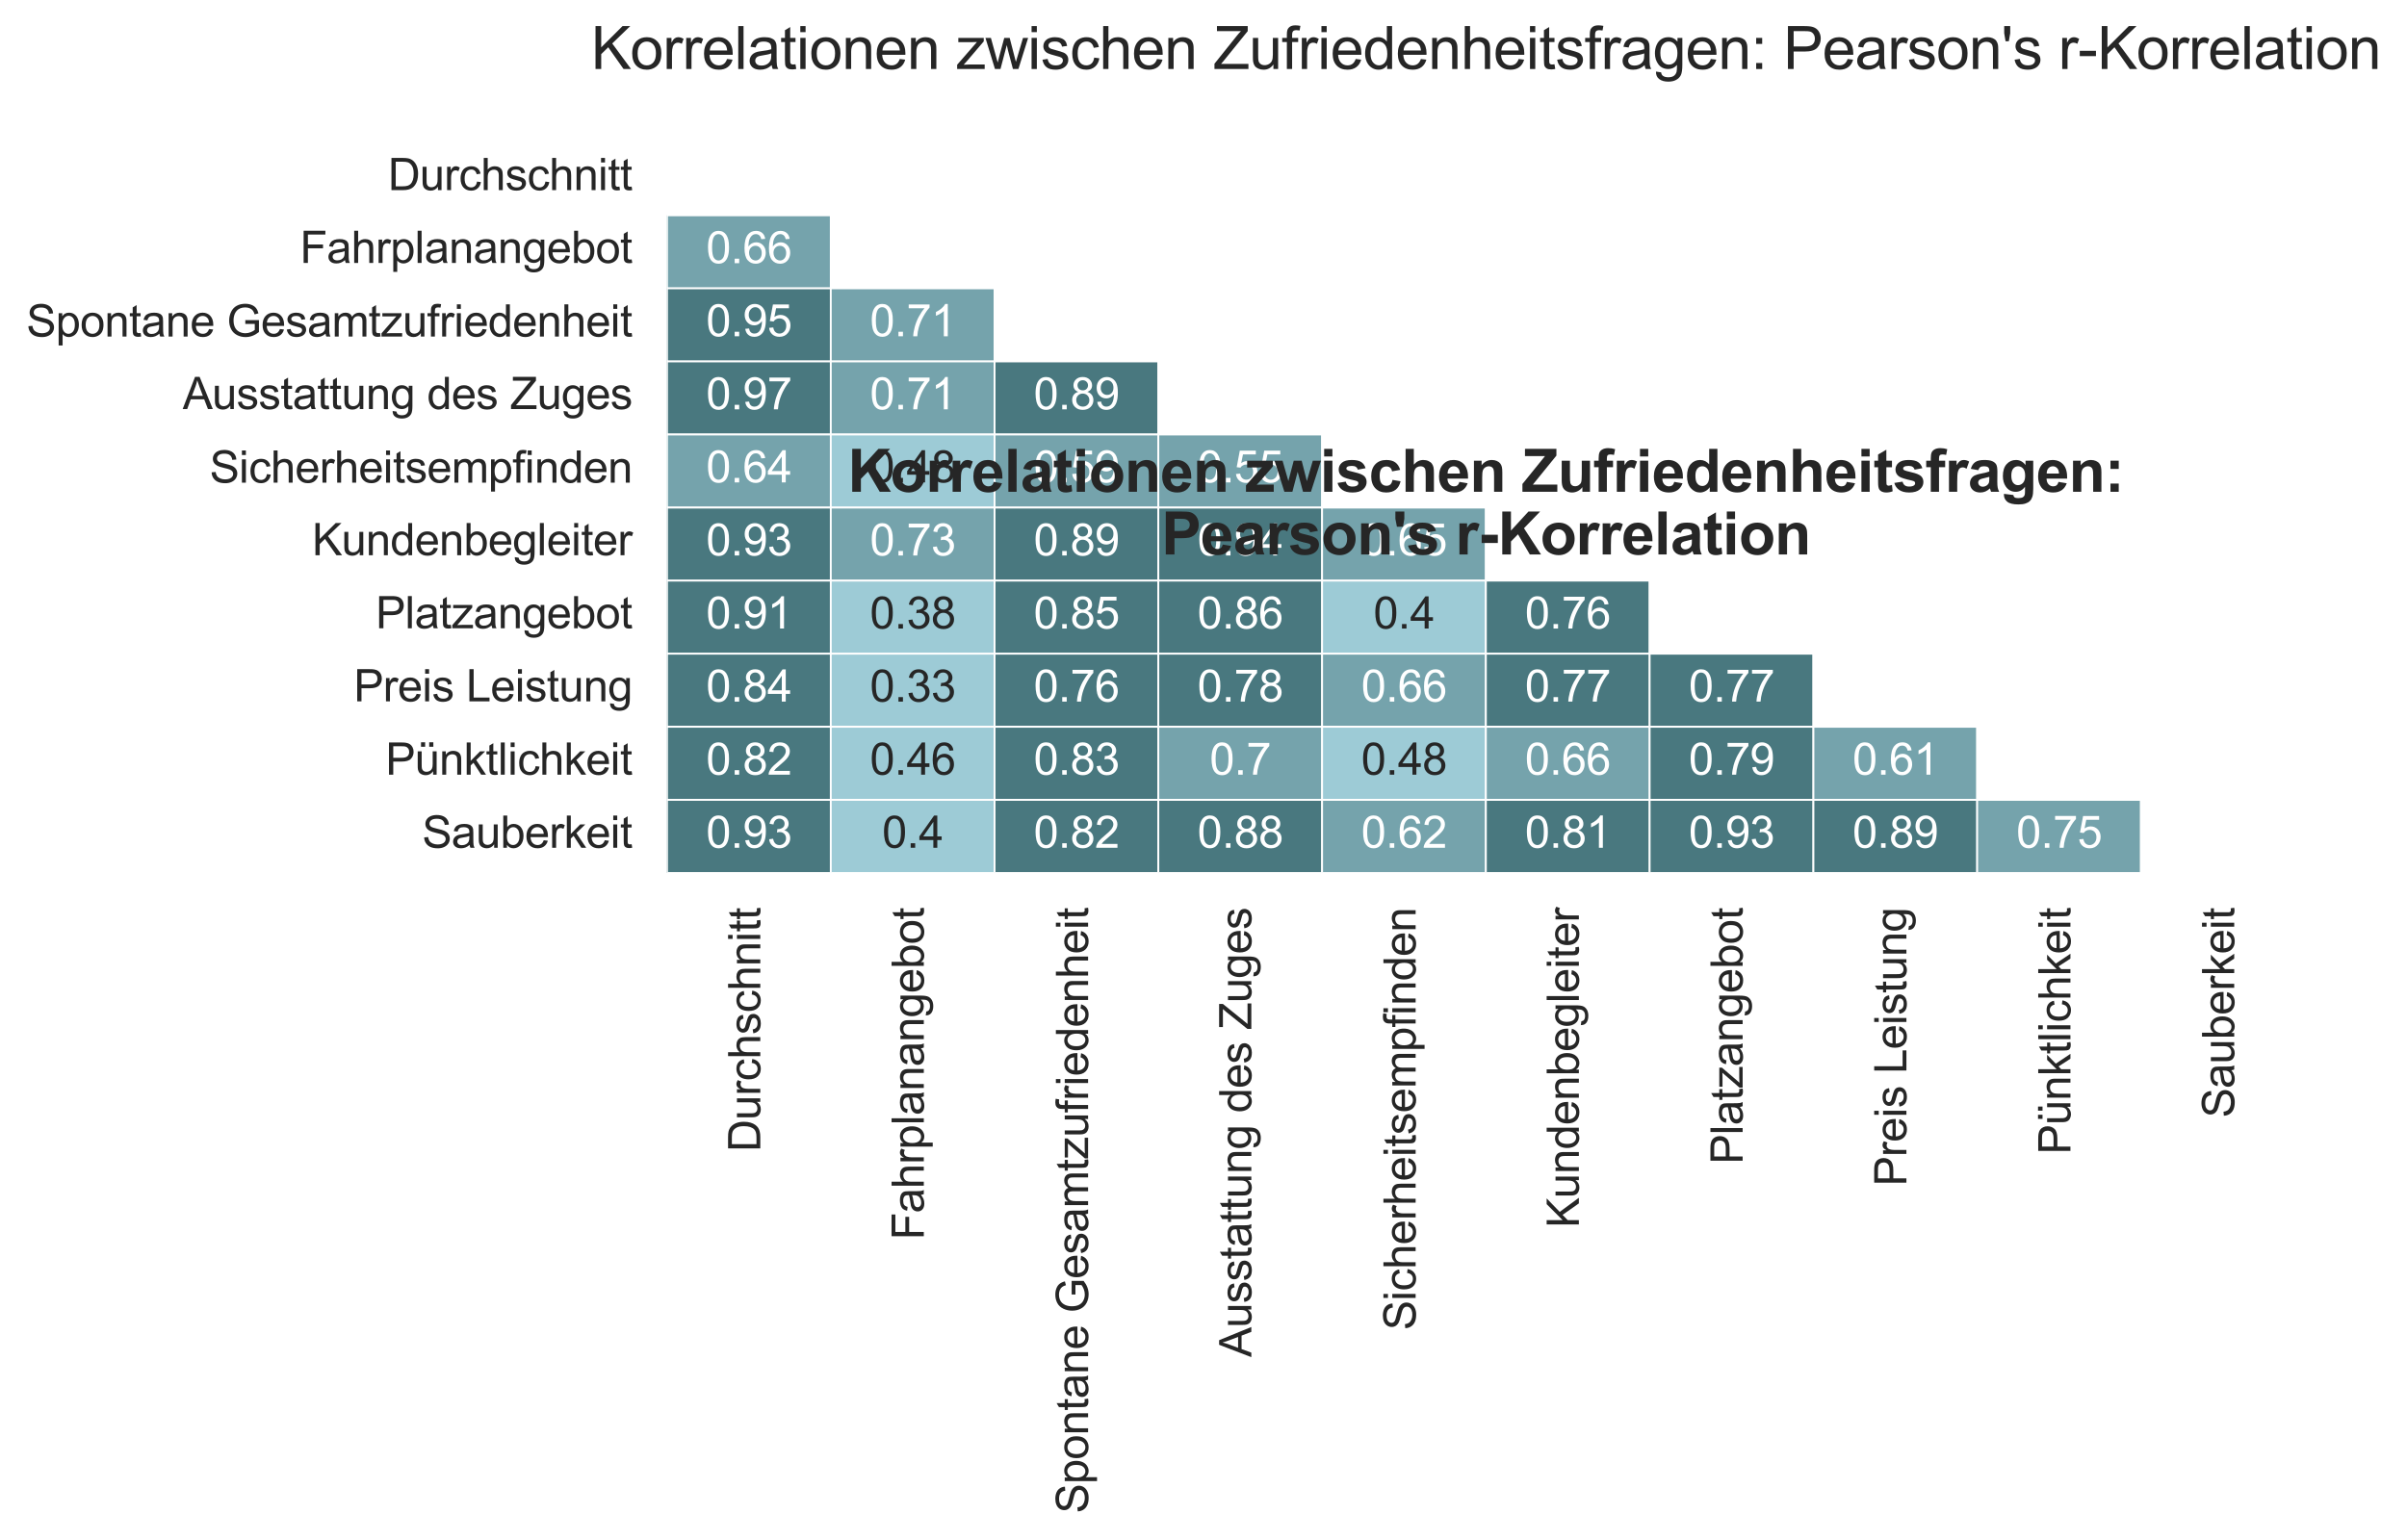 <?xml version="1.0" encoding="utf-8" standalone="no"?>
<!DOCTYPE svg PUBLIC "-//W3C//DTD SVG 1.1//EN"
  "http://www.w3.org/Graphics/SVG/1.1/DTD/svg11.dtd">
<svg xmlns:xlink="http://www.w3.org/1999/xlink" width="657.211pt" height="420.548pt" viewBox="0 0 657.211 420.548" xmlns="http://www.w3.org/2000/svg" version="1.1">
 <defs>
  <style type="text/css">*{stroke-linejoin: round; stroke-linecap: butt}</style>
 </defs>
 <g id="figure_1">
  <g id="patch_1">
   <path d="M 0 420.548 
L 657.211 420.548 
L 657.211 0 
L 0 0 
z
" style="fill: #ffffff"/>
  </g>
  <g id="axes_1">
   <g id="patch_2">
    <path d="M 182.127 238.42 
L 629.288 238.42 
L 629.288 38.847 
L 182.127 38.847 
z
" style="fill: #ffffff"/>
   </g>
   <g id="matplotlib.axis_1">
    <g id="xtick_1">
     <g id="text_1">
      <!-- Durchschnitt -->
      <g style="fill: #262626" transform="translate(207.588 314.608) rotate(-90) scale(0.12 -0.12)">
       <defs>
        <path id="ArialMT-44" d="M 494 0 
L 494 4581 
L 2072 4581 
Q 2606 4581 2888 4516 
Q 3281 4425 3559 4188 
Q 3922 3881 4101 3404 
Q 4281 2928 4281 2316 
Q 4281 1794 4159 1391 
Q 4038 988 3847 723 
Q 3656 459 3429 307 
Q 3203 156 2883 78 
Q 2563 0 2147 0 
L 494 0 
z
M 1100 541 
L 2078 541 
Q 2531 541 2789 625 
Q 3047 709 3200 863 
Q 3416 1078 3536 1442 
Q 3656 1806 3656 2325 
Q 3656 3044 3420 3430 
Q 3184 3816 2847 3947 
Q 2603 4041 2063 4041 
L 1100 4041 
L 1100 541 
z
" transform="scale(0.016)"/>
        <path id="ArialMT-75" d="M 2597 0 
L 2597 488 
Q 2209 -75 1544 -75 
Q 1250 -75 995 37 
Q 741 150 617 320 
Q 494 491 444 738 
Q 409 903 409 1263 
L 409 3319 
L 972 3319 
L 972 1478 
Q 972 1038 1006 884 
Q 1059 663 1231 536 
Q 1403 409 1656 409 
Q 1909 409 2131 539 
Q 2353 669 2445 892 
Q 2538 1116 2538 1541 
L 2538 3319 
L 3100 3319 
L 3100 0 
L 2597 0 
z
" transform="scale(0.016)"/>
        <path id="ArialMT-72" d="M 416 0 
L 416 3319 
L 922 3319 
L 922 2816 
Q 1116 3169 1280 3281 
Q 1444 3394 1641 3394 
Q 1925 3394 2219 3213 
L 2025 2691 
Q 1819 2813 1613 2813 
Q 1428 2813 1281 2702 
Q 1134 2591 1072 2394 
Q 978 2094 978 1738 
L 978 0 
L 416 0 
z
" transform="scale(0.016)"/>
        <path id="ArialMT-63" d="M 2588 1216 
L 3141 1144 
Q 3050 572 2676 248 
Q 2303 -75 1759 -75 
Q 1078 -75 664 370 
Q 250 816 250 1647 
Q 250 2184 428 2587 
Q 606 2991 970 3192 
Q 1334 3394 1763 3394 
Q 2303 3394 2647 3120 
Q 2991 2847 3088 2344 
L 2541 2259 
Q 2463 2594 2264 2762 
Q 2066 2931 1784 2931 
Q 1359 2931 1093 2626 
Q 828 2322 828 1663 
Q 828 994 1084 691 
Q 1341 388 1753 388 
Q 2084 388 2306 591 
Q 2528 794 2588 1216 
z
" transform="scale(0.016)"/>
        <path id="ArialMT-68" d="M 422 0 
L 422 4581 
L 984 4581 
L 984 2938 
Q 1378 3394 1978 3394 
Q 2347 3394 2619 3248 
Q 2891 3103 3008 2847 
Q 3125 2591 3125 2103 
L 3125 0 
L 2563 0 
L 2563 2103 
Q 2563 2525 2380 2717 
Q 2197 2909 1863 2909 
Q 1613 2909 1392 2779 
Q 1172 2650 1078 2428 
Q 984 2206 984 1816 
L 984 0 
L 422 0 
z
" transform="scale(0.016)"/>
        <path id="ArialMT-73" d="M 197 991 
L 753 1078 
Q 800 744 1014 566 
Q 1228 388 1613 388 
Q 2000 388 2187 545 
Q 2375 703 2375 916 
Q 2375 1106 2209 1216 
Q 2094 1291 1634 1406 
Q 1016 1563 777 1677 
Q 538 1791 414 1992 
Q 291 2194 291 2438 
Q 291 2659 392 2848 
Q 494 3038 669 3163 
Q 800 3259 1026 3326 
Q 1253 3394 1513 3394 
Q 1903 3394 2198 3281 
Q 2494 3169 2634 2976 
Q 2775 2784 2828 2463 
L 2278 2388 
Q 2241 2644 2061 2787 
Q 1881 2931 1553 2931 
Q 1166 2931 1000 2803 
Q 834 2675 834 2503 
Q 834 2394 903 2306 
Q 972 2216 1119 2156 
Q 1203 2125 1616 2013 
Q 2213 1853 2448 1751 
Q 2684 1650 2818 1456 
Q 2953 1263 2953 975 
Q 2953 694 2789 445 
Q 2625 197 2315 61 
Q 2006 -75 1616 -75 
Q 969 -75 630 194 
Q 291 463 197 991 
z
" transform="scale(0.016)"/>
        <path id="ArialMT-6e" d="M 422 0 
L 422 3319 
L 928 3319 
L 928 2847 
Q 1294 3394 1984 3394 
Q 2284 3394 2536 3286 
Q 2788 3178 2913 3003 
Q 3038 2828 3088 2588 
Q 3119 2431 3119 2041 
L 3119 0 
L 2556 0 
L 2556 2019 
Q 2556 2363 2490 2533 
Q 2425 2703 2258 2804 
Q 2091 2906 1866 2906 
Q 1506 2906 1245 2678 
Q 984 2450 984 1813 
L 984 0 
L 422 0 
z
" transform="scale(0.016)"/>
        <path id="ArialMT-69" d="M 425 3934 
L 425 4581 
L 988 4581 
L 988 3934 
L 425 3934 
z
M 425 0 
L 425 3319 
L 988 3319 
L 988 0 
L 425 0 
z
" transform="scale(0.016)"/>
        <path id="ArialMT-74" d="M 1650 503 
L 1731 6 
Q 1494 -44 1306 -44 
Q 1000 -44 831 53 
Q 663 150 594 308 
Q 525 466 525 972 
L 525 2881 
L 113 2881 
L 113 3319 
L 525 3319 
L 525 4141 
L 1084 4478 
L 1084 3319 
L 1650 3319 
L 1650 2881 
L 1084 2881 
L 1084 941 
Q 1084 700 1114 631 
Q 1144 563 1211 522 
Q 1278 481 1403 481 
Q 1497 481 1650 503 
z
" transform="scale(0.016)"/>
       </defs>
       <use xlink:href="#ArialMT-44"/>
       <use xlink:href="#ArialMT-75" x="72.217"/>
       <use xlink:href="#ArialMT-72" x="127.832"/>
       <use xlink:href="#ArialMT-63" x="161.133"/>
       <use xlink:href="#ArialMT-68" x="211.133"/>
       <use xlink:href="#ArialMT-73" x="266.748"/>
       <use xlink:href="#ArialMT-63" x="316.748"/>
       <use xlink:href="#ArialMT-68" x="366.748"/>
       <use xlink:href="#ArialMT-6e" x="422.363"/>
       <use xlink:href="#ArialMT-69" x="477.979"/>
       <use xlink:href="#ArialMT-74" x="500.195"/>
       <use xlink:href="#ArialMT-74" x="527.979"/>
      </g>
     </g>
    </g>
    <g id="xtick_2">
     <g id="text_2">
      <!-- Fahrplanangebot -->
      <g style="fill: #262626" transform="translate(252.233 338.649) rotate(-90) scale(0.12 -0.12)">
       <defs>
        <path id="ArialMT-46" d="M 525 0 
L 525 4581 
L 3616 4581 
L 3616 4041 
L 1131 4041 
L 1131 2622 
L 3281 2622 
L 3281 2081 
L 1131 2081 
L 1131 0 
L 525 0 
z
" transform="scale(0.016)"/>
        <path id="ArialMT-61" d="M 2588 409 
Q 2275 144 1986 34 
Q 1697 -75 1366 -75 
Q 819 -75 525 192 
Q 231 459 231 875 
Q 231 1119 342 1320 
Q 453 1522 633 1644 
Q 813 1766 1038 1828 
Q 1203 1872 1538 1913 
Q 2219 1994 2541 2106 
Q 2544 2222 2544 2253 
Q 2544 2597 2384 2738 
Q 2169 2928 1744 2928 
Q 1347 2928 1158 2789 
Q 969 2650 878 2297 
L 328 2372 
Q 403 2725 575 2942 
Q 747 3159 1072 3276 
Q 1397 3394 1825 3394 
Q 2250 3394 2515 3294 
Q 2781 3194 2906 3042 
Q 3031 2891 3081 2659 
Q 3109 2516 3109 2141 
L 3109 1391 
Q 3109 606 3145 398 
Q 3181 191 3288 0 
L 2700 0 
Q 2613 175 2588 409 
z
M 2541 1666 
Q 2234 1541 1622 1453 
Q 1275 1403 1131 1340 
Q 988 1278 909 1158 
Q 831 1038 831 891 
Q 831 666 1001 516 
Q 1172 366 1500 366 
Q 1825 366 2078 508 
Q 2331 650 2450 897 
Q 2541 1088 2541 1459 
L 2541 1666 
z
" transform="scale(0.016)"/>
        <path id="ArialMT-70" d="M 422 -1272 
L 422 3319 
L 934 3319 
L 934 2888 
Q 1116 3141 1344 3267 
Q 1572 3394 1897 3394 
Q 2322 3394 2647 3175 
Q 2972 2956 3137 2557 
Q 3303 2159 3303 1684 
Q 3303 1175 3120 767 
Q 2938 359 2589 142 
Q 2241 -75 1856 -75 
Q 1575 -75 1351 44 
Q 1128 163 984 344 
L 984 -1272 
L 422 -1272 
z
M 931 1641 
Q 931 1000 1190 694 
Q 1450 388 1819 388 
Q 2194 388 2461 705 
Q 2728 1022 2728 1688 
Q 2728 2322 2467 2637 
Q 2206 2953 1844 2953 
Q 1484 2953 1207 2617 
Q 931 2281 931 1641 
z
" transform="scale(0.016)"/>
        <path id="ArialMT-6c" d="M 409 0 
L 409 4581 
L 972 4581 
L 972 0 
L 409 0 
z
" transform="scale(0.016)"/>
        <path id="ArialMT-67" d="M 319 -275 
L 866 -356 
Q 900 -609 1056 -725 
Q 1266 -881 1628 -881 
Q 2019 -881 2231 -725 
Q 2444 -569 2519 -288 
Q 2563 -116 2559 434 
Q 2191 0 1641 0 
Q 956 0 581 494 
Q 206 988 206 1678 
Q 206 2153 378 2554 
Q 550 2956 876 3175 
Q 1203 3394 1644 3394 
Q 2231 3394 2613 2919 
L 2613 3319 
L 3131 3319 
L 3131 450 
Q 3131 -325 2973 -648 
Q 2816 -972 2473 -1159 
Q 2131 -1347 1631 -1347 
Q 1038 -1347 672 -1080 
Q 306 -813 319 -275 
z
M 784 1719 
Q 784 1066 1043 766 
Q 1303 466 1694 466 
Q 2081 466 2343 764 
Q 2606 1063 2606 1700 
Q 2606 2309 2336 2618 
Q 2066 2928 1684 2928 
Q 1309 2928 1046 2623 
Q 784 2319 784 1719 
z
" transform="scale(0.016)"/>
        <path id="ArialMT-65" d="M 2694 1069 
L 3275 997 
Q 3138 488 2766 206 
Q 2394 -75 1816 -75 
Q 1088 -75 661 373 
Q 234 822 234 1631 
Q 234 2469 665 2931 
Q 1097 3394 1784 3394 
Q 2450 3394 2872 2941 
Q 3294 2488 3294 1666 
Q 3294 1616 3291 1516 
L 816 1516 
Q 847 969 1125 678 
Q 1403 388 1819 388 
Q 2128 388 2347 550 
Q 2566 713 2694 1069 
z
M 847 1978 
L 2700 1978 
Q 2663 2397 2488 2606 
Q 2219 2931 1791 2931 
Q 1403 2931 1139 2672 
Q 875 2413 847 1978 
z
" transform="scale(0.016)"/>
        <path id="ArialMT-62" d="M 941 0 
L 419 0 
L 419 4581 
L 981 4581 
L 981 2947 
Q 1338 3394 1891 3394 
Q 2197 3394 2470 3270 
Q 2744 3147 2920 2923 
Q 3097 2700 3197 2384 
Q 3297 2069 3297 1709 
Q 3297 856 2875 390 
Q 2453 -75 1863 -75 
Q 1275 -75 941 416 
L 941 0 
z
M 934 1684 
Q 934 1088 1097 822 
Q 1363 388 1816 388 
Q 2184 388 2453 708 
Q 2722 1028 2722 1663 
Q 2722 2313 2464 2622 
Q 2206 2931 1841 2931 
Q 1472 2931 1203 2611 
Q 934 2291 934 1684 
z
" transform="scale(0.016)"/>
        <path id="ArialMT-6f" d="M 213 1659 
Q 213 2581 725 3025 
Q 1153 3394 1769 3394 
Q 2453 3394 2887 2945 
Q 3322 2497 3322 1706 
Q 3322 1066 3130 698 
Q 2938 331 2570 128 
Q 2203 -75 1769 -75 
Q 1072 -75 642 372 
Q 213 819 213 1659 
z
M 791 1659 
Q 791 1022 1069 705 
Q 1347 388 1769 388 
Q 2188 388 2466 706 
Q 2744 1025 2744 1678 
Q 2744 2294 2464 2611 
Q 2184 2928 1769 2928 
Q 1347 2928 1069 2612 
Q 791 2297 791 1659 
z
" transform="scale(0.016)"/>
       </defs>
       <use xlink:href="#ArialMT-46"/>
       <use xlink:href="#ArialMT-61" x="61.084"/>
       <use xlink:href="#ArialMT-68" x="116.699"/>
       <use xlink:href="#ArialMT-72" x="172.314"/>
       <use xlink:href="#ArialMT-70" x="205.615"/>
       <use xlink:href="#ArialMT-6c" x="261.23"/>
       <use xlink:href="#ArialMT-61" x="283.447"/>
       <use xlink:href="#ArialMT-6e" x="339.062"/>
       <use xlink:href="#ArialMT-61" x="394.678"/>
       <use xlink:href="#ArialMT-6e" x="450.293"/>
       <use xlink:href="#ArialMT-67" x="505.908"/>
       <use xlink:href="#ArialMT-65" x="561.523"/>
       <use xlink:href="#ArialMT-62" x="617.139"/>
       <use xlink:href="#ArialMT-6f" x="672.754"/>
       <use xlink:href="#ArialMT-74" x="728.369"/>
      </g>
     </g>
    </g>
    <g id="xtick_3">
     <g id="text_3">
      <!-- Spontane Gesamtzufriedenheit -->
      <g style="fill: #262626" transform="translate(297.093 413.348) rotate(-90) scale(0.12 -0.12)">
       <defs>
        <path id="ArialMT-53" d="M 288 1472 
L 859 1522 
Q 900 1178 1048 958 
Q 1197 738 1509 602 
Q 1822 466 2213 466 
Q 2559 466 2825 569 
Q 3091 672 3220 851 
Q 3350 1031 3350 1244 
Q 3350 1459 3225 1620 
Q 3100 1781 2813 1891 
Q 2628 1963 1997 2114 
Q 1366 2266 1113 2400 
Q 784 2572 623 2826 
Q 463 3081 463 3397 
Q 463 3744 659 4045 
Q 856 4347 1234 4503 
Q 1613 4659 2075 4659 
Q 2584 4659 2973 4495 
Q 3363 4331 3572 4012 
Q 3781 3694 3797 3291 
L 3216 3247 
Q 3169 3681 2898 3903 
Q 2628 4125 2100 4125 
Q 1550 4125 1298 3923 
Q 1047 3722 1047 3438 
Q 1047 3191 1225 3031 
Q 1400 2872 2139 2705 
Q 2878 2538 3153 2413 
Q 3553 2228 3743 1945 
Q 3934 1663 3934 1294 
Q 3934 928 3725 604 
Q 3516 281 3123 101 
Q 2731 -78 2241 -78 
Q 1619 -78 1198 103 
Q 778 284 539 648 
Q 300 1013 288 1472 
z
" transform="scale(0.016)"/>
        <path id="ArialMT-20" transform="scale(0.016)"/>
        <path id="ArialMT-47" d="M 2638 1797 
L 2638 2334 
L 4578 2338 
L 4578 638 
Q 4131 281 3656 101 
Q 3181 -78 2681 -78 
Q 2006 -78 1454 211 
Q 903 500 622 1047 
Q 341 1594 341 2269 
Q 341 2938 620 3517 
Q 900 4097 1425 4378 
Q 1950 4659 2634 4659 
Q 3131 4659 3532 4498 
Q 3934 4338 4162 4050 
Q 4391 3763 4509 3300 
L 3963 3150 
Q 3859 3500 3706 3700 
Q 3553 3900 3268 4020 
Q 2984 4141 2638 4141 
Q 2222 4141 1919 4014 
Q 1616 3888 1430 3681 
Q 1244 3475 1141 3228 
Q 966 2803 966 2306 
Q 966 1694 1177 1281 
Q 1388 869 1791 669 
Q 2194 469 2647 469 
Q 3041 469 3416 620 
Q 3791 772 3984 944 
L 3984 1797 
L 2638 1797 
z
" transform="scale(0.016)"/>
        <path id="ArialMT-6d" d="M 422 0 
L 422 3319 
L 925 3319 
L 925 2853 
Q 1081 3097 1340 3245 
Q 1600 3394 1931 3394 
Q 2300 3394 2536 3241 
Q 2772 3088 2869 2813 
Q 3263 3394 3894 3394 
Q 4388 3394 4653 3120 
Q 4919 2847 4919 2278 
L 4919 0 
L 4359 0 
L 4359 2091 
Q 4359 2428 4304 2576 
Q 4250 2725 4106 2815 
Q 3963 2906 3769 2906 
Q 3419 2906 3187 2673 
Q 2956 2441 2956 1928 
L 2956 0 
L 2394 0 
L 2394 2156 
Q 2394 2531 2256 2718 
Q 2119 2906 1806 2906 
Q 1569 2906 1367 2781 
Q 1166 2656 1075 2415 
Q 984 2175 984 1722 
L 984 0 
L 422 0 
z
" transform="scale(0.016)"/>
        <path id="ArialMT-7a" d="M 125 0 
L 125 456 
L 2238 2881 
Q 1878 2863 1603 2863 
L 250 2863 
L 250 3319 
L 2963 3319 
L 2963 2947 
L 1166 841 
L 819 456 
Q 1197 484 1528 484 
L 3063 484 
L 3063 0 
L 125 0 
z
" transform="scale(0.016)"/>
        <path id="ArialMT-66" d="M 556 0 
L 556 2881 
L 59 2881 
L 59 3319 
L 556 3319 
L 556 3672 
Q 556 4006 616 4169 
Q 697 4388 901 4523 
Q 1106 4659 1475 4659 
Q 1713 4659 2000 4603 
L 1916 4113 
Q 1741 4144 1584 4144 
Q 1328 4144 1222 4034 
Q 1116 3925 1116 3625 
L 1116 3319 
L 1763 3319 
L 1763 2881 
L 1116 2881 
L 1116 0 
L 556 0 
z
" transform="scale(0.016)"/>
        <path id="ArialMT-64" d="M 2575 0 
L 2575 419 
Q 2259 -75 1647 -75 
Q 1250 -75 917 144 
Q 584 363 401 755 
Q 219 1147 219 1656 
Q 219 2153 384 2558 
Q 550 2963 881 3178 
Q 1213 3394 1622 3394 
Q 1922 3394 2156 3267 
Q 2391 3141 2538 2938 
L 2538 4581 
L 3097 4581 
L 3097 0 
L 2575 0 
z
M 797 1656 
Q 797 1019 1065 703 
Q 1334 388 1700 388 
Q 2069 388 2326 689 
Q 2584 991 2584 1609 
Q 2584 2291 2321 2609 
Q 2059 2928 1675 2928 
Q 1300 2928 1048 2622 
Q 797 2316 797 1656 
z
" transform="scale(0.016)"/>
       </defs>
       <use xlink:href="#ArialMT-53"/>
       <use xlink:href="#ArialMT-70" x="66.699"/>
       <use xlink:href="#ArialMT-6f" x="122.314"/>
       <use xlink:href="#ArialMT-6e" x="177.93"/>
       <use xlink:href="#ArialMT-74" x="233.545"/>
       <use xlink:href="#ArialMT-61" x="261.328"/>
       <use xlink:href="#ArialMT-6e" x="316.943"/>
       <use xlink:href="#ArialMT-65" x="372.559"/>
       <use xlink:href="#ArialMT-20" x="428.174"/>
       <use xlink:href="#ArialMT-47" x="455.957"/>
       <use xlink:href="#ArialMT-65" x="533.74"/>
       <use xlink:href="#ArialMT-73" x="589.355"/>
       <use xlink:href="#ArialMT-61" x="639.355"/>
       <use xlink:href="#ArialMT-6d" x="694.971"/>
       <use xlink:href="#ArialMT-74" x="778.271"/>
       <use xlink:href="#ArialMT-7a" x="806.055"/>
       <use xlink:href="#ArialMT-75" x="856.055"/>
       <use xlink:href="#ArialMT-66" x="911.67"/>
       <use xlink:href="#ArialMT-72" x="939.453"/>
       <use xlink:href="#ArialMT-69" x="972.754"/>
       <use xlink:href="#ArialMT-65" x="994.971"/>
       <use xlink:href="#ArialMT-64" x="1050.586"/>
       <use xlink:href="#ArialMT-65" x="1106.201"/>
       <use xlink:href="#ArialMT-6e" x="1161.816"/>
       <use xlink:href="#ArialMT-68" x="1217.432"/>
       <use xlink:href="#ArialMT-65" x="1273.047"/>
       <use xlink:href="#ArialMT-69" x="1328.662"/>
       <use xlink:href="#ArialMT-74" x="1350.879"/>
      </g>
     </g>
    </g>
    <g id="xtick_4">
     <g id="text_4">
      <!-- Ausstattung des Zuges -->
      <g style="fill: #262626" transform="translate(341.665 370.654) rotate(-90) scale(0.12 -0.12)">
       <defs>
        <path id="ArialMT-41" d="M -9 0 
L 1750 4581 
L 2403 4581 
L 4278 0 
L 3588 0 
L 3053 1388 
L 1138 1388 
L 634 0 
L -9 0 
z
M 1313 1881 
L 2866 1881 
L 2388 3150 
Q 2169 3728 2063 4100 
Q 1975 3659 1816 3225 
L 1313 1881 
z
" transform="scale(0.016)"/>
        <path id="ArialMT-5a" d="M 128 0 
L 128 563 
L 2475 3497 
Q 2725 3809 2950 4041 
L 394 4041 
L 394 4581 
L 3675 4581 
L 3675 4041 
L 1103 863 
L 825 541 
L 3750 541 
L 3750 0 
L 128 0 
z
" transform="scale(0.016)"/>
       </defs>
       <use xlink:href="#ArialMT-41"/>
       <use xlink:href="#ArialMT-75" x="66.699"/>
       <use xlink:href="#ArialMT-73" x="122.314"/>
       <use xlink:href="#ArialMT-73" x="172.314"/>
       <use xlink:href="#ArialMT-74" x="222.314"/>
       <use xlink:href="#ArialMT-61" x="250.098"/>
       <use xlink:href="#ArialMT-74" x="305.713"/>
       <use xlink:href="#ArialMT-74" x="333.496"/>
       <use xlink:href="#ArialMT-75" x="361.279"/>
       <use xlink:href="#ArialMT-6e" x="416.895"/>
       <use xlink:href="#ArialMT-67" x="472.51"/>
       <use xlink:href="#ArialMT-20" x="528.125"/>
       <use xlink:href="#ArialMT-64" x="555.908"/>
       <use xlink:href="#ArialMT-65" x="611.523"/>
       <use xlink:href="#ArialMT-73" x="667.139"/>
       <use xlink:href="#ArialMT-20" x="717.139"/>
       <use xlink:href="#ArialMT-5a" x="744.922"/>
       <use xlink:href="#ArialMT-75" x="806.006"/>
       <use xlink:href="#ArialMT-67" x="861.621"/>
       <use xlink:href="#ArialMT-65" x="917.236"/>
       <use xlink:href="#ArialMT-73" x="972.852"/>
      </g>
     </g>
    </g>
    <g id="xtick_5">
     <g id="text_5">
      <!-- Sicherheitsempfinden -->
      <g style="fill: #262626" transform="translate(386.525 363.313) rotate(-90) scale(0.12 -0.12)">
       <use xlink:href="#ArialMT-53"/>
       <use xlink:href="#ArialMT-69" x="66.699"/>
       <use xlink:href="#ArialMT-63" x="88.916"/>
       <use xlink:href="#ArialMT-68" x="138.916"/>
       <use xlink:href="#ArialMT-65" x="194.531"/>
       <use xlink:href="#ArialMT-72" x="250.146"/>
       <use xlink:href="#ArialMT-68" x="283.447"/>
       <use xlink:href="#ArialMT-65" x="339.062"/>
       <use xlink:href="#ArialMT-69" x="394.678"/>
       <use xlink:href="#ArialMT-74" x="416.895"/>
       <use xlink:href="#ArialMT-73" x="444.678"/>
       <use xlink:href="#ArialMT-65" x="494.678"/>
       <use xlink:href="#ArialMT-6d" x="550.293"/>
       <use xlink:href="#ArialMT-70" x="633.594"/>
       <use xlink:href="#ArialMT-66" x="689.209"/>
       <use xlink:href="#ArialMT-69" x="716.992"/>
       <use xlink:href="#ArialMT-6e" x="739.209"/>
       <use xlink:href="#ArialMT-64" x="794.824"/>
       <use xlink:href="#ArialMT-65" x="850.439"/>
       <use xlink:href="#ArialMT-6e" x="906.055"/>
      </g>
     </g>
    </g>
    <g id="xtick_6">
     <g id="text_6">
      <!-- Kundenbegleiter -->
      <g style="fill: #262626" transform="translate(431.097 335.317) rotate(-90) scale(0.12 -0.12)">
       <defs>
        <path id="ArialMT-4b" d="M 469 0 
L 469 4581 
L 1075 4581 
L 1075 2309 
L 3350 4581 
L 4172 4581 
L 2250 2725 
L 4256 0 
L 3456 0 
L 1825 2319 
L 1075 1588 
L 1075 0 
L 469 0 
z
" transform="scale(0.016)"/>
       </defs>
       <use xlink:href="#ArialMT-4b"/>
       <use xlink:href="#ArialMT-75" x="66.699"/>
       <use xlink:href="#ArialMT-6e" x="122.314"/>
       <use xlink:href="#ArialMT-64" x="177.93"/>
       <use xlink:href="#ArialMT-65" x="233.545"/>
       <use xlink:href="#ArialMT-6e" x="289.16"/>
       <use xlink:href="#ArialMT-62" x="344.775"/>
       <use xlink:href="#ArialMT-65" x="400.391"/>
       <use xlink:href="#ArialMT-67" x="456.006"/>
       <use xlink:href="#ArialMT-6c" x="511.621"/>
       <use xlink:href="#ArialMT-65" x="533.838"/>
       <use xlink:href="#ArialMT-69" x="589.453"/>
       <use xlink:href="#ArialMT-74" x="611.67"/>
       <use xlink:href="#ArialMT-65" x="639.453"/>
       <use xlink:href="#ArialMT-72" x="695.068"/>
      </g>
     </g>
    </g>
    <g id="xtick_7">
     <g id="text_7">
      <!-- Platzangebot -->
      <g style="fill: #262626" transform="translate(475.813 317.97) rotate(-90) scale(0.12 -0.12)">
       <defs>
        <path id="ArialMT-50" d="M 494 0 
L 494 4581 
L 2222 4581 
Q 2678 4581 2919 4538 
Q 3256 4481 3484 4323 
Q 3713 4166 3852 3881 
Q 3991 3597 3991 3256 
Q 3991 2672 3619 2267 
Q 3247 1863 2275 1863 
L 1100 1863 
L 1100 0 
L 494 0 
z
M 1100 2403 
L 2284 2403 
Q 2872 2403 3119 2622 
Q 3366 2841 3366 3238 
Q 3366 3525 3220 3729 
Q 3075 3934 2838 4000 
Q 2684 4041 2272 4041 
L 1100 4041 
L 1100 2403 
z
" transform="scale(0.016)"/>
       </defs>
       <use xlink:href="#ArialMT-50"/>
       <use xlink:href="#ArialMT-6c" x="66.699"/>
       <use xlink:href="#ArialMT-61" x="88.916"/>
       <use xlink:href="#ArialMT-74" x="144.531"/>
       <use xlink:href="#ArialMT-7a" x="172.314"/>
       <use xlink:href="#ArialMT-61" x="222.314"/>
       <use xlink:href="#ArialMT-6e" x="277.93"/>
       <use xlink:href="#ArialMT-67" x="333.545"/>
       <use xlink:href="#ArialMT-65" x="389.16"/>
       <use xlink:href="#ArialMT-62" x="444.775"/>
       <use xlink:href="#ArialMT-6f" x="500.391"/>
       <use xlink:href="#ArialMT-74" x="556.006"/>
      </g>
     </g>
    </g>
    <g id="xtick_8">
     <g id="text_8">
      <!-- Preis Leistung -->
      <g style="fill: #262626" transform="translate(520.529 323.959) rotate(-90) scale(0.12 -0.12)">
       <defs>
        <path id="ArialMT-4c" d="M 469 0 
L 469 4581 
L 1075 4581 
L 1075 541 
L 3331 541 
L 3331 0 
L 469 0 
z
" transform="scale(0.016)"/>
       </defs>
       <use xlink:href="#ArialMT-50"/>
       <use xlink:href="#ArialMT-72" x="66.699"/>
       <use xlink:href="#ArialMT-65" x="100"/>
       <use xlink:href="#ArialMT-69" x="155.615"/>
       <use xlink:href="#ArialMT-73" x="177.832"/>
       <use xlink:href="#ArialMT-20" x="227.832"/>
       <use xlink:href="#ArialMT-4c" x="255.615"/>
       <use xlink:href="#ArialMT-65" x="311.23"/>
       <use xlink:href="#ArialMT-69" x="366.846"/>
       <use xlink:href="#ArialMT-73" x="389.062"/>
       <use xlink:href="#ArialMT-74" x="439.062"/>
       <use xlink:href="#ArialMT-75" x="466.846"/>
       <use xlink:href="#ArialMT-6e" x="522.461"/>
       <use xlink:href="#ArialMT-67" x="578.076"/>
      </g>
     </g>
    </g>
    <g id="xtick_9">
     <g id="text_9">
      <!-- Pünktlichkeit -->
      <g style="fill: #262626" transform="translate(565.316 315.283) rotate(-90) scale(0.12 -0.12)">
       <defs>
        <path id="ArialMT-fc" d="M 2597 0 
L 2597 488 
Q 2209 -75 1544 -75 
Q 1250 -75 995 37 
Q 741 150 617 320 
Q 494 491 444 738 
Q 409 903 409 1263 
L 409 3319 
L 972 3319 
L 972 1478 
Q 972 1038 1006 884 
Q 1059 663 1231 536 
Q 1403 409 1656 409 
Q 1909 409 2131 539 
Q 2353 669 2445 892 
Q 2538 1116 2538 1541 
L 2538 3319 
L 3100 3319 
L 3100 0 
L 2597 0 
z
M 879 3969 
L 879 4609 
L 1466 4609 
L 1466 3969 
L 879 3969 
z
M 2044 3969 
L 2044 4609 
L 2632 4609 
L 2632 3969 
L 2044 3969 
z
" transform="scale(0.016)"/>
        <path id="ArialMT-6b" d="M 425 0 
L 425 4581 
L 988 4581 
L 988 1969 
L 2319 3319 
L 3047 3319 
L 1778 2088 
L 3175 0 
L 2481 0 
L 1384 1697 
L 988 1316 
L 988 0 
L 425 0 
z
" transform="scale(0.016)"/>
       </defs>
       <use xlink:href="#ArialMT-50"/>
       <use xlink:href="#ArialMT-fc" x="66.699"/>
       <use xlink:href="#ArialMT-6e" x="122.314"/>
       <use xlink:href="#ArialMT-6b" x="177.93"/>
       <use xlink:href="#ArialMT-74" x="227.93"/>
       <use xlink:href="#ArialMT-6c" x="255.713"/>
       <use xlink:href="#ArialMT-69" x="277.93"/>
       <use xlink:href="#ArialMT-63" x="300.146"/>
       <use xlink:href="#ArialMT-68" x="350.146"/>
       <use xlink:href="#ArialMT-6b" x="405.762"/>
       <use xlink:href="#ArialMT-65" x="455.762"/>
       <use xlink:href="#ArialMT-69" x="511.377"/>
       <use xlink:href="#ArialMT-74" x="533.594"/>
      </g>
     </g>
    </g>
    <g id="xtick_10">
     <g id="text_10">
      <!-- Sauberkeit -->
      <g style="fill: #262626" transform="translate(610.032 305.286) rotate(-90) scale(0.12 -0.12)">
       <use xlink:href="#ArialMT-53"/>
       <use xlink:href="#ArialMT-61" x="66.699"/>
       <use xlink:href="#ArialMT-75" x="122.314"/>
       <use xlink:href="#ArialMT-62" x="177.93"/>
       <use xlink:href="#ArialMT-65" x="233.545"/>
       <use xlink:href="#ArialMT-72" x="289.16"/>
       <use xlink:href="#ArialMT-6b" x="322.461"/>
       <use xlink:href="#ArialMT-65" x="372.461"/>
       <use xlink:href="#ArialMT-69" x="428.076"/>
       <use xlink:href="#ArialMT-74" x="450.293"/>
      </g>
     </g>
    </g>
   </g>
   <g id="matplotlib.axis_2">
    <g id="ytick_1">
     <g id="text_11">
      <!-- Durchschnitt -->
      <g style="fill: #262626" transform="translate(105.939 51.928) scale(0.12 -0.12)">
       <use xlink:href="#ArialMT-44"/>
       <use xlink:href="#ArialMT-75" x="72.217"/>
       <use xlink:href="#ArialMT-72" x="127.832"/>
       <use xlink:href="#ArialMT-63" x="161.133"/>
       <use xlink:href="#ArialMT-68" x="211.133"/>
       <use xlink:href="#ArialMT-73" x="266.748"/>
       <use xlink:href="#ArialMT-63" x="316.748"/>
       <use xlink:href="#ArialMT-68" x="366.748"/>
       <use xlink:href="#ArialMT-6e" x="422.363"/>
       <use xlink:href="#ArialMT-69" x="477.979"/>
       <use xlink:href="#ArialMT-74" x="500.195"/>
       <use xlink:href="#ArialMT-74" x="527.979"/>
      </g>
     </g>
    </g>
    <g id="ytick_2">
     <g id="text_12">
      <!-- Fahrplanangebot -->
      <g style="fill: #262626" transform="translate(81.898 71.815) scale(0.12 -0.12)">
       <use xlink:href="#ArialMT-46"/>
       <use xlink:href="#ArialMT-61" x="61.084"/>
       <use xlink:href="#ArialMT-68" x="116.699"/>
       <use xlink:href="#ArialMT-72" x="172.314"/>
       <use xlink:href="#ArialMT-70" x="205.615"/>
       <use xlink:href="#ArialMT-6c" x="261.23"/>
       <use xlink:href="#ArialMT-61" x="283.447"/>
       <use xlink:href="#ArialMT-6e" x="339.062"/>
       <use xlink:href="#ArialMT-61" x="394.678"/>
       <use xlink:href="#ArialMT-6e" x="450.293"/>
       <use xlink:href="#ArialMT-67" x="505.908"/>
       <use xlink:href="#ArialMT-65" x="561.523"/>
       <use xlink:href="#ArialMT-62" x="617.139"/>
       <use xlink:href="#ArialMT-6f" x="672.754"/>
       <use xlink:href="#ArialMT-74" x="728.369"/>
      </g>
     </g>
    </g>
    <g id="ytick_3">
     <g id="text_13">
      <!-- Spontane Gesamtzufriedenheit -->
      <g style="fill: #262626" transform="translate(7.2 91.916) scale(0.12 -0.12)">
       <use xlink:href="#ArialMT-53"/>
       <use xlink:href="#ArialMT-70" x="66.699"/>
       <use xlink:href="#ArialMT-6f" x="122.314"/>
       <use xlink:href="#ArialMT-6e" x="177.93"/>
       <use xlink:href="#ArialMT-74" x="233.545"/>
       <use xlink:href="#ArialMT-61" x="261.328"/>
       <use xlink:href="#ArialMT-6e" x="316.943"/>
       <use xlink:href="#ArialMT-65" x="372.559"/>
       <use xlink:href="#ArialMT-20" x="428.174"/>
       <use xlink:href="#ArialMT-47" x="455.957"/>
       <use xlink:href="#ArialMT-65" x="533.74"/>
       <use xlink:href="#ArialMT-73" x="589.355"/>
       <use xlink:href="#ArialMT-61" x="639.355"/>
       <use xlink:href="#ArialMT-6d" x="694.971"/>
       <use xlink:href="#ArialMT-74" x="778.271"/>
       <use xlink:href="#ArialMT-7a" x="806.055"/>
       <use xlink:href="#ArialMT-75" x="856.055"/>
       <use xlink:href="#ArialMT-66" x="911.67"/>
       <use xlink:href="#ArialMT-72" x="939.453"/>
       <use xlink:href="#ArialMT-69" x="972.754"/>
       <use xlink:href="#ArialMT-65" x="994.971"/>
       <use xlink:href="#ArialMT-64" x="1050.586"/>
       <use xlink:href="#ArialMT-65" x="1106.201"/>
       <use xlink:href="#ArialMT-6e" x="1161.816"/>
       <use xlink:href="#ArialMT-68" x="1217.432"/>
       <use xlink:href="#ArialMT-65" x="1273.047"/>
       <use xlink:href="#ArialMT-69" x="1328.662"/>
       <use xlink:href="#ArialMT-74" x="1350.879"/>
      </g>
     </g>
    </g>
    <g id="ytick_4">
     <g id="text_14">
      <!-- Ausstattung des Zuges -->
      <g style="fill: #262626" transform="translate(49.894 111.73) scale(0.12 -0.12)">
       <use xlink:href="#ArialMT-41"/>
       <use xlink:href="#ArialMT-75" x="66.699"/>
       <use xlink:href="#ArialMT-73" x="122.314"/>
       <use xlink:href="#ArialMT-73" x="172.314"/>
       <use xlink:href="#ArialMT-74" x="222.314"/>
       <use xlink:href="#ArialMT-61" x="250.098"/>
       <use xlink:href="#ArialMT-74" x="305.713"/>
       <use xlink:href="#ArialMT-74" x="333.496"/>
       <use xlink:href="#ArialMT-75" x="361.279"/>
       <use xlink:href="#ArialMT-6e" x="416.895"/>
       <use xlink:href="#ArialMT-67" x="472.51"/>
       <use xlink:href="#ArialMT-20" x="528.125"/>
       <use xlink:href="#ArialMT-64" x="555.908"/>
       <use xlink:href="#ArialMT-65" x="611.523"/>
       <use xlink:href="#ArialMT-73" x="667.139"/>
       <use xlink:href="#ArialMT-20" x="717.139"/>
       <use xlink:href="#ArialMT-5a" x="744.922"/>
       <use xlink:href="#ArialMT-75" x="806.006"/>
       <use xlink:href="#ArialMT-67" x="861.621"/>
       <use xlink:href="#ArialMT-65" x="917.236"/>
       <use xlink:href="#ArialMT-73" x="972.852"/>
      </g>
     </g>
    </g>
    <g id="ytick_5">
     <g id="text_15">
      <!-- Sicherheitsempfinden -->
      <g style="fill: #262626" transform="translate(57.234 131.83) scale(0.12 -0.12)">
       <use xlink:href="#ArialMT-53"/>
       <use xlink:href="#ArialMT-69" x="66.699"/>
       <use xlink:href="#ArialMT-63" x="88.916"/>
       <use xlink:href="#ArialMT-68" x="138.916"/>
       <use xlink:href="#ArialMT-65" x="194.531"/>
       <use xlink:href="#ArialMT-72" x="250.146"/>
       <use xlink:href="#ArialMT-68" x="283.447"/>
       <use xlink:href="#ArialMT-65" x="339.062"/>
       <use xlink:href="#ArialMT-69" x="394.678"/>
       <use xlink:href="#ArialMT-74" x="416.895"/>
       <use xlink:href="#ArialMT-73" x="444.678"/>
       <use xlink:href="#ArialMT-65" x="494.678"/>
       <use xlink:href="#ArialMT-6d" x="550.293"/>
       <use xlink:href="#ArialMT-70" x="633.594"/>
       <use xlink:href="#ArialMT-66" x="689.209"/>
       <use xlink:href="#ArialMT-69" x="716.992"/>
       <use xlink:href="#ArialMT-6e" x="739.209"/>
       <use xlink:href="#ArialMT-64" x="794.824"/>
       <use xlink:href="#ArialMT-65" x="850.439"/>
       <use xlink:href="#ArialMT-6e" x="906.055"/>
      </g>
     </g>
    </g>
    <g id="ytick_6">
     <g id="text_16">
      <!-- Kundenbegleiter -->
      <g style="fill: #262626" transform="translate(85.23 151.644) scale(0.12 -0.12)">
       <use xlink:href="#ArialMT-4b"/>
       <use xlink:href="#ArialMT-75" x="66.699"/>
       <use xlink:href="#ArialMT-6e" x="122.314"/>
       <use xlink:href="#ArialMT-64" x="177.93"/>
       <use xlink:href="#ArialMT-65" x="233.545"/>
       <use xlink:href="#ArialMT-6e" x="289.16"/>
       <use xlink:href="#ArialMT-62" x="344.775"/>
       <use xlink:href="#ArialMT-65" x="400.391"/>
       <use xlink:href="#ArialMT-67" x="456.006"/>
       <use xlink:href="#ArialMT-6c" x="511.621"/>
       <use xlink:href="#ArialMT-65" x="533.838"/>
       <use xlink:href="#ArialMT-69" x="589.453"/>
       <use xlink:href="#ArialMT-74" x="611.67"/>
       <use xlink:href="#ArialMT-65" x="639.453"/>
       <use xlink:href="#ArialMT-72" x="695.068"/>
      </g>
     </g>
    </g>
    <g id="ytick_7">
     <g id="text_17">
      <!-- Platzangebot -->
      <g style="fill: #262626" transform="translate(102.578 171.601) scale(0.12 -0.12)">
       <use xlink:href="#ArialMT-50"/>
       <use xlink:href="#ArialMT-6c" x="66.699"/>
       <use xlink:href="#ArialMT-61" x="88.916"/>
       <use xlink:href="#ArialMT-74" x="144.531"/>
       <use xlink:href="#ArialMT-7a" x="172.314"/>
       <use xlink:href="#ArialMT-61" x="222.314"/>
       <use xlink:href="#ArialMT-6e" x="277.93"/>
       <use xlink:href="#ArialMT-67" x="333.545"/>
       <use xlink:href="#ArialMT-65" x="389.16"/>
       <use xlink:href="#ArialMT-62" x="444.775"/>
       <use xlink:href="#ArialMT-6f" x="500.391"/>
       <use xlink:href="#ArialMT-74" x="556.006"/>
      </g>
     </g>
    </g>
    <g id="ytick_8">
     <g id="text_18">
      <!-- Preis Leistung -->
      <g style="fill: #262626" transform="translate(96.589 191.559) scale(0.12 -0.12)">
       <use xlink:href="#ArialMT-50"/>
       <use xlink:href="#ArialMT-72" x="66.699"/>
       <use xlink:href="#ArialMT-65" x="100"/>
       <use xlink:href="#ArialMT-69" x="155.615"/>
       <use xlink:href="#ArialMT-73" x="177.832"/>
       <use xlink:href="#ArialMT-20" x="227.832"/>
       <use xlink:href="#ArialMT-4c" x="255.615"/>
       <use xlink:href="#ArialMT-65" x="311.23"/>
       <use xlink:href="#ArialMT-69" x="366.846"/>
       <use xlink:href="#ArialMT-73" x="389.062"/>
       <use xlink:href="#ArialMT-74" x="439.062"/>
       <use xlink:href="#ArialMT-75" x="466.846"/>
       <use xlink:href="#ArialMT-6e" x="522.461"/>
       <use xlink:href="#ArialMT-67" x="578.076"/>
      </g>
     </g>
    </g>
    <g id="ytick_9">
     <g id="text_19">
      <!-- Pünktlichkeit -->
      <g style="fill: #262626" transform="translate(105.264 211.586) scale(0.12 -0.12)">
       <use xlink:href="#ArialMT-50"/>
       <use xlink:href="#ArialMT-fc" x="66.699"/>
       <use xlink:href="#ArialMT-6e" x="122.314"/>
       <use xlink:href="#ArialMT-6b" x="177.93"/>
       <use xlink:href="#ArialMT-74" x="227.93"/>
       <use xlink:href="#ArialMT-6c" x="255.713"/>
       <use xlink:href="#ArialMT-69" x="277.93"/>
       <use xlink:href="#ArialMT-63" x="300.146"/>
       <use xlink:href="#ArialMT-68" x="350.146"/>
       <use xlink:href="#ArialMT-6b" x="405.762"/>
       <use xlink:href="#ArialMT-65" x="455.762"/>
       <use xlink:href="#ArialMT-69" x="511.377"/>
       <use xlink:href="#ArialMT-74" x="533.594"/>
      </g>
     </g>
    </g>
    <g id="ytick_10">
     <g id="text_20">
      <!-- Sauberkeit -->
      <g style="fill: #262626" transform="translate(115.262 231.544) scale(0.12 -0.12)">
       <use xlink:href="#ArialMT-53"/>
       <use xlink:href="#ArialMT-61" x="66.699"/>
       <use xlink:href="#ArialMT-75" x="122.314"/>
       <use xlink:href="#ArialMT-62" x="177.93"/>
       <use xlink:href="#ArialMT-65" x="233.545"/>
       <use xlink:href="#ArialMT-72" x="289.16"/>
       <use xlink:href="#ArialMT-6b" x="322.461"/>
       <use xlink:href="#ArialMT-65" x="372.461"/>
       <use xlink:href="#ArialMT-69" x="428.076"/>
       <use xlink:href="#ArialMT-74" x="450.293"/>
      </g>
     </g>
    </g>
   </g>
   <g id="QuadMesh_1">
    <path d="M 182.127 38.847 
L 226.844 38.847 
L 226.844 58.805 
L 182.127 58.805 
L 182.127 38.847 
" clip-path="url(#p6b9720b5b9)" style="fill: none; stroke: #ffffff; stroke-width: 0.5"/>
    <path d="M 226.844 38.847 
L 271.56 38.847 
L 271.56 58.805 
L 226.844 58.805 
L 226.844 38.847 
" clip-path="url(#p6b9720b5b9)" style="fill: none; stroke: #ffffff; stroke-width: 0.5"/>
    <path d="M 271.56 38.847 
L 316.276 38.847 
L 316.276 58.805 
L 271.56 58.805 
L 271.56 38.847 
" clip-path="url(#p6b9720b5b9)" style="fill: none; stroke: #ffffff; stroke-width: 0.5"/>
    <path d="M 316.276 38.847 
L 360.991 38.847 
L 360.991 58.805 
L 316.276 58.805 
L 316.276 38.847 
" clip-path="url(#p6b9720b5b9)" style="fill: none; stroke: #ffffff; stroke-width: 0.5"/>
    <path d="M 360.991 38.847 
L 405.707 38.847 
L 405.707 58.805 
L 360.991 58.805 
L 360.991 38.847 
" clip-path="url(#p6b9720b5b9)" style="fill: none; stroke: #ffffff; stroke-width: 0.5"/>
    <path d="M 405.707 38.847 
L 450.423 38.847 
L 450.423 58.805 
L 405.707 58.805 
L 405.707 38.847 
" clip-path="url(#p6b9720b5b9)" style="fill: none; stroke: #ffffff; stroke-width: 0.5"/>
    <path d="M 450.423 38.847 
L 495.139 38.847 
L 495.139 58.805 
L 450.423 58.805 
L 450.423 38.847 
" clip-path="url(#p6b9720b5b9)" style="fill: none; stroke: #ffffff; stroke-width: 0.5"/>
    <path d="M 495.139 38.847 
L 539.856 38.847 
L 539.856 58.805 
L 495.139 58.805 
L 495.139 38.847 
" clip-path="url(#p6b9720b5b9)" style="fill: none; stroke: #ffffff; stroke-width: 0.5"/>
    <path d="M 539.856 38.847 
L 584.572 38.847 
L 584.572 58.805 
L 539.856 58.805 
L 539.856 38.847 
" clip-path="url(#p6b9720b5b9)" style="fill: none; stroke: #ffffff; stroke-width: 0.5"/>
    <path d="M 584.572 38.847 
L 629.288 38.847 
L 629.288 58.805 
L 584.572 58.805 
L 584.572 38.847 
" clip-path="url(#p6b9720b5b9)" style="fill: none; stroke: #ffffff; stroke-width: 0.5"/>
    <path d="M 182.127 58.805 
L 226.844 58.805 
L 226.844 78.762 
L 182.127 78.762 
L 182.127 58.805 
" clip-path="url(#p6b9720b5b9)" style="fill: #75a3ac; stroke: #ffffff; stroke-width: 0.5"/>
    <path d="M 226.844 58.805 
L 271.56 58.805 
L 271.56 78.762 
L 226.844 78.762 
L 226.844 58.805 
" clip-path="url(#p6b9720b5b9)" style="fill: none; stroke: #ffffff; stroke-width: 0.5"/>
    <path d="M 271.56 58.805 
L 316.276 58.805 
L 316.276 78.762 
L 271.56 78.762 
L 271.56 58.805 
" clip-path="url(#p6b9720b5b9)" style="fill: none; stroke: #ffffff; stroke-width: 0.5"/>
    <path d="M 316.276 58.805 
L 360.991 58.805 
L 360.991 78.762 
L 316.276 78.762 
L 316.276 58.805 
" clip-path="url(#p6b9720b5b9)" style="fill: none; stroke: #ffffff; stroke-width: 0.5"/>
    <path d="M 360.991 58.805 
L 405.707 58.805 
L 405.707 78.762 
L 360.991 78.762 
L 360.991 58.805 
" clip-path="url(#p6b9720b5b9)" style="fill: none; stroke: #ffffff; stroke-width: 0.5"/>
    <path d="M 405.707 58.805 
L 450.423 58.805 
L 450.423 78.762 
L 405.707 78.762 
L 405.707 58.805 
" clip-path="url(#p6b9720b5b9)" style="fill: none; stroke: #ffffff; stroke-width: 0.5"/>
    <path d="M 450.423 58.805 
L 495.139 58.805 
L 495.139 78.762 
L 450.423 78.762 
L 450.423 58.805 
" clip-path="url(#p6b9720b5b9)" style="fill: none; stroke: #ffffff; stroke-width: 0.5"/>
    <path d="M 495.139 58.805 
L 539.856 58.805 
L 539.856 78.762 
L 495.139 78.762 
L 495.139 58.805 
" clip-path="url(#p6b9720b5b9)" style="fill: none; stroke: #ffffff; stroke-width: 0.5"/>
    <path d="M 539.856 58.805 
L 584.572 58.805 
L 584.572 78.762 
L 539.856 78.762 
L 539.856 58.805 
" clip-path="url(#p6b9720b5b9)" style="fill: none; stroke: #ffffff; stroke-width: 0.5"/>
    <path d="M 584.572 58.805 
L 629.288 58.805 
L 629.288 78.762 
L 584.572 78.762 
L 584.572 58.805 
" clip-path="url(#p6b9720b5b9)" style="fill: none; stroke: #ffffff; stroke-width: 0.5"/>
    <path d="M 182.127 78.762 
L 226.844 78.762 
L 226.844 98.719 
L 182.127 98.719 
L 182.127 78.762 
" clip-path="url(#p6b9720b5b9)" style="fill: #49787f; stroke: #ffffff; stroke-width: 0.5"/>
    <path d="M 226.844 78.762 
L 271.56 78.762 
L 271.56 98.719 
L 226.844 98.719 
L 226.844 78.762 
" clip-path="url(#p6b9720b5b9)" style="fill: #75a3ac; stroke: #ffffff; stroke-width: 0.5"/>
    <path d="M 271.56 78.762 
L 316.276 78.762 
L 316.276 98.719 
L 271.56 98.719 
L 271.56 78.762 
" clip-path="url(#p6b9720b5b9)" style="fill: none; stroke: #ffffff; stroke-width: 0.5"/>
    <path d="M 316.276 78.762 
L 360.991 78.762 
L 360.991 98.719 
L 316.276 98.719 
L 316.276 78.762 
" clip-path="url(#p6b9720b5b9)" style="fill: none; stroke: #ffffff; stroke-width: 0.5"/>
    <path d="M 360.991 78.762 
L 405.707 78.762 
L 405.707 98.719 
L 360.991 98.719 
L 360.991 78.762 
" clip-path="url(#p6b9720b5b9)" style="fill: none; stroke: #ffffff; stroke-width: 0.5"/>
    <path d="M 405.707 78.762 
L 450.423 78.762 
L 450.423 98.719 
L 405.707 98.719 
L 405.707 78.762 
" clip-path="url(#p6b9720b5b9)" style="fill: none; stroke: #ffffff; stroke-width: 0.5"/>
    <path d="M 450.423 78.762 
L 495.139 78.762 
L 495.139 98.719 
L 450.423 98.719 
L 450.423 78.762 
" clip-path="url(#p6b9720b5b9)" style="fill: none; stroke: #ffffff; stroke-width: 0.5"/>
    <path d="M 495.139 78.762 
L 539.856 78.762 
L 539.856 98.719 
L 495.139 98.719 
L 495.139 78.762 
" clip-path="url(#p6b9720b5b9)" style="fill: none; stroke: #ffffff; stroke-width: 0.5"/>
    <path d="M 539.856 78.762 
L 584.572 78.762 
L 584.572 98.719 
L 539.856 98.719 
L 539.856 78.762 
" clip-path="url(#p6b9720b5b9)" style="fill: none; stroke: #ffffff; stroke-width: 0.5"/>
    <path d="M 584.572 78.762 
L 629.288 78.762 
L 629.288 98.719 
L 584.572 98.719 
L 584.572 78.762 
" clip-path="url(#p6b9720b5b9)" style="fill: none; stroke: #ffffff; stroke-width: 0.5"/>
    <path d="M 182.127 98.719 
L 226.844 98.719 
L 226.844 118.677 
L 182.127 118.677 
L 182.127 98.719 
" clip-path="url(#p6b9720b5b9)" style="fill: #49787f; stroke: #ffffff; stroke-width: 0.5"/>
    <path d="M 226.844 98.719 
L 271.56 98.719 
L 271.56 118.677 
L 226.844 118.677 
L 226.844 98.719 
" clip-path="url(#p6b9720b5b9)" style="fill: #75a3ac; stroke: #ffffff; stroke-width: 0.5"/>
    <path d="M 271.56 98.719 
L 316.276 98.719 
L 316.276 118.677 
L 271.56 118.677 
L 271.56 98.719 
" clip-path="url(#p6b9720b5b9)" style="fill: #49787f; stroke: #ffffff; stroke-width: 0.5"/>
    <path d="M 316.276 98.719 
L 360.991 98.719 
L 360.991 118.677 
L 316.276 118.677 
L 316.276 98.719 
" clip-path="url(#p6b9720b5b9)" style="fill: none; stroke: #ffffff; stroke-width: 0.5"/>
    <path d="M 360.991 98.719 
L 405.707 98.719 
L 405.707 118.677 
L 360.991 118.677 
L 360.991 98.719 
" clip-path="url(#p6b9720b5b9)" style="fill: none; stroke: #ffffff; stroke-width: 0.5"/>
    <path d="M 405.707 98.719 
L 450.423 98.719 
L 450.423 118.677 
L 405.707 118.677 
L 405.707 98.719 
" clip-path="url(#p6b9720b5b9)" style="fill: none; stroke: #ffffff; stroke-width: 0.5"/>
    <path d="M 450.423 98.719 
L 495.139 98.719 
L 495.139 118.677 
L 450.423 118.677 
L 450.423 98.719 
" clip-path="url(#p6b9720b5b9)" style="fill: none; stroke: #ffffff; stroke-width: 0.5"/>
    <path d="M 495.139 98.719 
L 539.856 98.719 
L 539.856 118.677 
L 495.139 118.677 
L 495.139 98.719 
" clip-path="url(#p6b9720b5b9)" style="fill: none; stroke: #ffffff; stroke-width: 0.5"/>
    <path d="M 539.856 98.719 
L 584.572 98.719 
L 584.572 118.677 
L 539.856 118.677 
L 539.856 98.719 
" clip-path="url(#p6b9720b5b9)" style="fill: none; stroke: #ffffff; stroke-width: 0.5"/>
    <path d="M 584.572 98.719 
L 629.288 98.719 
L 629.288 118.677 
L 584.572 118.677 
L 584.572 98.719 
" clip-path="url(#p6b9720b5b9)" style="fill: none; stroke: #ffffff; stroke-width: 0.5"/>
    <path d="M 182.127 118.677 
L 226.844 118.677 
L 226.844 138.634 
L 182.127 138.634 
L 182.127 118.677 
" clip-path="url(#p6b9720b5b9)" style="fill: #75a3ac; stroke: #ffffff; stroke-width: 0.5"/>
    <path d="M 226.844 118.677 
L 271.56 118.677 
L 271.56 138.634 
L 226.844 138.634 
L 226.844 118.677 
" clip-path="url(#p6b9720b5b9)" style="fill: #9dcbd6; stroke: #ffffff; stroke-width: 0.5"/>
    <path d="M 271.56 118.677 
L 316.276 118.677 
L 316.276 138.634 
L 271.56 138.634 
L 271.56 118.677 
" clip-path="url(#p6b9720b5b9)" style="fill: #75a3ac; stroke: #ffffff; stroke-width: 0.5"/>
    <path d="M 316.276 118.677 
L 360.991 118.677 
L 360.991 138.634 
L 316.276 138.634 
L 316.276 118.677 
" clip-path="url(#p6b9720b5b9)" style="fill: #75a3ac; stroke: #ffffff; stroke-width: 0.5"/>
    <path d="M 360.991 118.677 
L 405.707 118.677 
L 405.707 138.634 
L 360.991 138.634 
L 360.991 118.677 
" clip-path="url(#p6b9720b5b9)" style="fill: none; stroke: #ffffff; stroke-width: 0.5"/>
    <path d="M 405.707 118.677 
L 450.423 118.677 
L 450.423 138.634 
L 405.707 138.634 
L 405.707 118.677 
" clip-path="url(#p6b9720b5b9)" style="fill: none; stroke: #ffffff; stroke-width: 0.5"/>
    <path d="M 450.423 118.677 
L 495.139 118.677 
L 495.139 138.634 
L 450.423 138.634 
L 450.423 118.677 
" clip-path="url(#p6b9720b5b9)" style="fill: none; stroke: #ffffff; stroke-width: 0.5"/>
    <path d="M 495.139 118.677 
L 539.856 118.677 
L 539.856 138.634 
L 495.139 138.634 
L 495.139 118.677 
" clip-path="url(#p6b9720b5b9)" style="fill: none; stroke: #ffffff; stroke-width: 0.5"/>
    <path d="M 539.856 118.677 
L 584.572 118.677 
L 584.572 138.634 
L 539.856 138.634 
L 539.856 118.677 
" clip-path="url(#p6b9720b5b9)" style="fill: none; stroke: #ffffff; stroke-width: 0.5"/>
    <path d="M 584.572 118.677 
L 629.288 118.677 
L 629.288 138.634 
L 584.572 138.634 
L 584.572 118.677 
" clip-path="url(#p6b9720b5b9)" style="fill: none; stroke: #ffffff; stroke-width: 0.5"/>
    <path d="M 182.127 138.634 
L 226.844 138.634 
L 226.844 158.591 
L 182.127 158.591 
L 182.127 138.634 
" clip-path="url(#p6b9720b5b9)" style="fill: #49787f; stroke: #ffffff; stroke-width: 0.5"/>
    <path d="M 226.844 138.634 
L 271.56 138.634 
L 271.56 158.591 
L 226.844 158.591 
L 226.844 138.634 
" clip-path="url(#p6b9720b5b9)" style="fill: #75a3ac; stroke: #ffffff; stroke-width: 0.5"/>
    <path d="M 271.56 138.634 
L 316.276 138.634 
L 316.276 158.591 
L 271.56 158.591 
L 271.56 138.634 
" clip-path="url(#p6b9720b5b9)" style="fill: #49787f; stroke: #ffffff; stroke-width: 0.5"/>
    <path d="M 316.276 138.634 
L 360.991 138.634 
L 360.991 158.591 
L 316.276 158.591 
L 316.276 138.634 
" clip-path="url(#p6b9720b5b9)" style="fill: #49787f; stroke: #ffffff; stroke-width: 0.5"/>
    <path d="M 360.991 138.634 
L 405.707 138.634 
L 405.707 158.591 
L 360.991 158.591 
L 360.991 138.634 
" clip-path="url(#p6b9720b5b9)" style="fill: #75a3ac; stroke: #ffffff; stroke-width: 0.5"/>
    <path d="M 405.707 138.634 
L 450.423 138.634 
L 450.423 158.591 
L 405.707 158.591 
L 405.707 138.634 
" clip-path="url(#p6b9720b5b9)" style="fill: none; stroke: #ffffff; stroke-width: 0.5"/>
    <path d="M 450.423 138.634 
L 495.139 138.634 
L 495.139 158.591 
L 450.423 158.591 
L 450.423 138.634 
" clip-path="url(#p6b9720b5b9)" style="fill: none; stroke: #ffffff; stroke-width: 0.5"/>
    <path d="M 495.139 138.634 
L 539.856 138.634 
L 539.856 158.591 
L 495.139 158.591 
L 495.139 138.634 
" clip-path="url(#p6b9720b5b9)" style="fill: none; stroke: #ffffff; stroke-width: 0.5"/>
    <path d="M 539.856 138.634 
L 584.572 138.634 
L 584.572 158.591 
L 539.856 158.591 
L 539.856 138.634 
" clip-path="url(#p6b9720b5b9)" style="fill: none; stroke: #ffffff; stroke-width: 0.5"/>
    <path d="M 584.572 138.634 
L 629.288 138.634 
L 629.288 158.591 
L 584.572 158.591 
L 584.572 138.634 
" clip-path="url(#p6b9720b5b9)" style="fill: none; stroke: #ffffff; stroke-width: 0.5"/>
    <path d="M 182.127 158.591 
L 226.844 158.591 
L 226.844 178.548 
L 182.127 178.548 
L 182.127 158.591 
" clip-path="url(#p6b9720b5b9)" style="fill: #49787f; stroke: #ffffff; stroke-width: 0.5"/>
    <path d="M 226.844 158.591 
L 271.56 158.591 
L 271.56 178.548 
L 226.844 178.548 
L 226.844 158.591 
" clip-path="url(#p6b9720b5b9)" style="fill: #9dcbd6; stroke: #ffffff; stroke-width: 0.5"/>
    <path d="M 271.56 158.591 
L 316.276 158.591 
L 316.276 178.548 
L 271.56 178.548 
L 271.56 158.591 
" clip-path="url(#p6b9720b5b9)" style="fill: #49787f; stroke: #ffffff; stroke-width: 0.5"/>
    <path d="M 316.276 158.591 
L 360.991 158.591 
L 360.991 178.548 
L 316.276 178.548 
L 316.276 158.591 
" clip-path="url(#p6b9720b5b9)" style="fill: #49787f; stroke: #ffffff; stroke-width: 0.5"/>
    <path d="M 360.991 158.591 
L 405.707 158.591 
L 405.707 178.548 
L 360.991 178.548 
L 360.991 158.591 
" clip-path="url(#p6b9720b5b9)" style="fill: #9dcbd6; stroke: #ffffff; stroke-width: 0.5"/>
    <path d="M 405.707 158.591 
L 450.423 158.591 
L 450.423 178.548 
L 405.707 178.548 
L 405.707 158.591 
" clip-path="url(#p6b9720b5b9)" style="fill: #49787f; stroke: #ffffff; stroke-width: 0.5"/>
    <path d="M 450.423 158.591 
L 495.139 158.591 
L 495.139 178.548 
L 450.423 178.548 
L 450.423 158.591 
" clip-path="url(#p6b9720b5b9)" style="fill: none; stroke: #ffffff; stroke-width: 0.5"/>
    <path d="M 495.139 158.591 
L 539.856 158.591 
L 539.856 178.548 
L 495.139 178.548 
L 495.139 158.591 
" clip-path="url(#p6b9720b5b9)" style="fill: none; stroke: #ffffff; stroke-width: 0.5"/>
    <path d="M 539.856 158.591 
L 584.572 158.591 
L 584.572 178.548 
L 539.856 178.548 
L 539.856 158.591 
" clip-path="url(#p6b9720b5b9)" style="fill: none; stroke: #ffffff; stroke-width: 0.5"/>
    <path d="M 584.572 158.591 
L 629.288 158.591 
L 629.288 178.548 
L 584.572 178.548 
L 584.572 158.591 
" clip-path="url(#p6b9720b5b9)" style="fill: none; stroke: #ffffff; stroke-width: 0.5"/>
    <path d="M 182.127 178.548 
L 226.844 178.548 
L 226.844 198.506 
L 182.127 198.506 
L 182.127 178.548 
" clip-path="url(#p6b9720b5b9)" style="fill: #49787f; stroke: #ffffff; stroke-width: 0.5"/>
    <path d="M 226.844 178.548 
L 271.56 178.548 
L 271.56 198.506 
L 226.844 198.506 
L 226.844 178.548 
" clip-path="url(#p6b9720b5b9)" style="fill: #9dcbd6; stroke: #ffffff; stroke-width: 0.5"/>
    <path d="M 271.56 178.548 
L 316.276 178.548 
L 316.276 198.506 
L 271.56 198.506 
L 271.56 178.548 
" clip-path="url(#p6b9720b5b9)" style="fill: #49787f; stroke: #ffffff; stroke-width: 0.5"/>
    <path d="M 316.276 178.548 
L 360.991 178.548 
L 360.991 198.506 
L 316.276 198.506 
L 316.276 178.548 
" clip-path="url(#p6b9720b5b9)" style="fill: #49787f; stroke: #ffffff; stroke-width: 0.5"/>
    <path d="M 360.991 178.548 
L 405.707 178.548 
L 405.707 198.506 
L 360.991 198.506 
L 360.991 178.548 
" clip-path="url(#p6b9720b5b9)" style="fill: #75a3ac; stroke: #ffffff; stroke-width: 0.5"/>
    <path d="M 405.707 178.548 
L 450.423 178.548 
L 450.423 198.506 
L 405.707 198.506 
L 405.707 178.548 
" clip-path="url(#p6b9720b5b9)" style="fill: #49787f; stroke: #ffffff; stroke-width: 0.5"/>
    <path d="M 450.423 178.548 
L 495.139 178.548 
L 495.139 198.506 
L 450.423 198.506 
L 450.423 178.548 
" clip-path="url(#p6b9720b5b9)" style="fill: #49787f; stroke: #ffffff; stroke-width: 0.5"/>
    <path d="M 495.139 178.548 
L 539.856 178.548 
L 539.856 198.506 
L 495.139 198.506 
L 495.139 178.548 
" clip-path="url(#p6b9720b5b9)" style="fill: none; stroke: #ffffff; stroke-width: 0.5"/>
    <path d="M 539.856 178.548 
L 584.572 178.548 
L 584.572 198.506 
L 539.856 198.506 
L 539.856 178.548 
" clip-path="url(#p6b9720b5b9)" style="fill: none; stroke: #ffffff; stroke-width: 0.5"/>
    <path d="M 584.572 178.548 
L 629.288 178.548 
L 629.288 198.506 
L 584.572 198.506 
L 584.572 178.548 
" clip-path="url(#p6b9720b5b9)" style="fill: none; stroke: #ffffff; stroke-width: 0.5"/>
    <path d="M 182.127 198.506 
L 226.844 198.506 
L 226.844 218.463 
L 182.127 218.463 
L 182.127 198.506 
" clip-path="url(#p6b9720b5b9)" style="fill: #49787f; stroke: #ffffff; stroke-width: 0.5"/>
    <path d="M 226.844 198.506 
L 271.56 198.506 
L 271.56 218.463 
L 226.844 218.463 
L 226.844 198.506 
" clip-path="url(#p6b9720b5b9)" style="fill: #9dcbd6; stroke: #ffffff; stroke-width: 0.5"/>
    <path d="M 271.56 198.506 
L 316.276 198.506 
L 316.276 218.463 
L 271.56 218.463 
L 271.56 198.506 
" clip-path="url(#p6b9720b5b9)" style="fill: #49787f; stroke: #ffffff; stroke-width: 0.5"/>
    <path d="M 316.276 198.506 
L 360.991 198.506 
L 360.991 218.463 
L 316.276 218.463 
L 316.276 198.506 
" clip-path="url(#p6b9720b5b9)" style="fill: #75a3ac; stroke: #ffffff; stroke-width: 0.5"/>
    <path d="M 360.991 198.506 
L 405.707 198.506 
L 405.707 218.463 
L 360.991 218.463 
L 360.991 198.506 
" clip-path="url(#p6b9720b5b9)" style="fill: #9dcbd6; stroke: #ffffff; stroke-width: 0.5"/>
    <path d="M 405.707 198.506 
L 450.423 198.506 
L 450.423 218.463 
L 405.707 218.463 
L 405.707 198.506 
" clip-path="url(#p6b9720b5b9)" style="fill: #75a3ac; stroke: #ffffff; stroke-width: 0.5"/>
    <path d="M 450.423 198.506 
L 495.139 198.506 
L 495.139 218.463 
L 450.423 218.463 
L 450.423 198.506 
" clip-path="url(#p6b9720b5b9)" style="fill: #49787f; stroke: #ffffff; stroke-width: 0.5"/>
    <path d="M 495.139 198.506 
L 539.856 198.506 
L 539.856 218.463 
L 495.139 218.463 
L 495.139 198.506 
" clip-path="url(#p6b9720b5b9)" style="fill: #75a3ac; stroke: #ffffff; stroke-width: 0.5"/>
    <path d="M 539.856 198.506 
L 584.572 198.506 
L 584.572 218.463 
L 539.856 218.463 
L 539.856 198.506 
" clip-path="url(#p6b9720b5b9)" style="fill: none; stroke: #ffffff; stroke-width: 0.5"/>
    <path d="M 584.572 198.506 
L 629.288 198.506 
L 629.288 218.463 
L 584.572 218.463 
L 584.572 198.506 
" clip-path="url(#p6b9720b5b9)" style="fill: none; stroke: #ffffff; stroke-width: 0.5"/>
    <path d="M 182.127 218.463 
L 226.844 218.463 
L 226.844 238.42 
L 182.127 238.42 
L 182.127 218.463 
" clip-path="url(#p6b9720b5b9)" style="fill: #49787f; stroke: #ffffff; stroke-width: 0.5"/>
    <path d="M 226.844 218.463 
L 271.56 218.463 
L 271.56 238.42 
L 226.844 238.42 
L 226.844 218.463 
" clip-path="url(#p6b9720b5b9)" style="fill: #9dcbd6; stroke: #ffffff; stroke-width: 0.5"/>
    <path d="M 271.56 218.463 
L 316.276 218.463 
L 316.276 238.42 
L 271.56 238.42 
L 271.56 218.463 
" clip-path="url(#p6b9720b5b9)" style="fill: #49787f; stroke: #ffffff; stroke-width: 0.5"/>
    <path d="M 316.276 218.463 
L 360.991 218.463 
L 360.991 238.42 
L 316.276 238.42 
L 316.276 218.463 
" clip-path="url(#p6b9720b5b9)" style="fill: #49787f; stroke: #ffffff; stroke-width: 0.5"/>
    <path d="M 360.991 218.463 
L 405.707 218.463 
L 405.707 238.42 
L 360.991 238.42 
L 360.991 218.463 
" clip-path="url(#p6b9720b5b9)" style="fill: #75a3ac; stroke: #ffffff; stroke-width: 0.5"/>
    <path d="M 405.707 218.463 
L 450.423 218.463 
L 450.423 238.42 
L 405.707 238.42 
L 405.707 218.463 
" clip-path="url(#p6b9720b5b9)" style="fill: #49787f; stroke: #ffffff; stroke-width: 0.5"/>
    <path d="M 450.423 218.463 
L 495.139 218.463 
L 495.139 238.42 
L 450.423 238.42 
L 450.423 218.463 
" clip-path="url(#p6b9720b5b9)" style="fill: #49787f; stroke: #ffffff; stroke-width: 0.5"/>
    <path d="M 495.139 218.463 
L 539.856 218.463 
L 539.856 238.42 
L 495.139 238.42 
L 495.139 218.463 
" clip-path="url(#p6b9720b5b9)" style="fill: #49787f; stroke: #ffffff; stroke-width: 0.5"/>
    <path d="M 539.856 218.463 
L 584.572 218.463 
L 584.572 238.42 
L 539.856 238.42 
L 539.856 218.463 
" clip-path="url(#p6b9720b5b9)" style="fill: #75a3ac; stroke: #ffffff; stroke-width: 0.5"/>
    <path d="M 584.572 218.463 
L 629.288 218.463 
L 629.288 238.42 
L 584.572 238.42 
L 584.572 218.463 
" clip-path="url(#p6b9720b5b9)" style="fill: none; stroke: #ffffff; stroke-width: 0.5"/>
   </g>
   <g id="text_21">
    <!-- 0.66 -->
    <g style="fill: #ffffff" transform="translate(192.809 71.886) scale(0.12 -0.12)">
     <defs>
      <path id="ArialMT-30" d="M 266 2259 
Q 266 3072 433 3567 
Q 600 4063 929 4331 
Q 1259 4600 1759 4600 
Q 2128 4600 2406 4451 
Q 2684 4303 2865 4023 
Q 3047 3744 3150 3342 
Q 3253 2941 3253 2259 
Q 3253 1453 3087 958 
Q 2922 463 2592 192 
Q 2263 -78 1759 -78 
Q 1097 -78 719 397 
Q 266 969 266 2259 
z
M 844 2259 
Q 844 1131 1108 757 
Q 1372 384 1759 384 
Q 2147 384 2411 759 
Q 2675 1134 2675 2259 
Q 2675 3391 2411 3762 
Q 2147 4134 1753 4134 
Q 1366 4134 1134 3806 
Q 844 3388 844 2259 
z
" transform="scale(0.016)"/>
      <path id="ArialMT-2e" d="M 581 0 
L 581 641 
L 1222 641 
L 1222 0 
L 581 0 
z
" transform="scale(0.016)"/>
      <path id="ArialMT-36" d="M 3184 3459 
L 2625 3416 
Q 2550 3747 2413 3897 
Q 2184 4138 1850 4138 
Q 1581 4138 1378 3988 
Q 1113 3794 959 3422 
Q 806 3050 800 2363 
Q 1003 2672 1297 2822 
Q 1591 2972 1913 2972 
Q 2475 2972 2870 2558 
Q 3266 2144 3266 1488 
Q 3266 1056 3080 686 
Q 2894 316 2569 119 
Q 2244 -78 1831 -78 
Q 1128 -78 684 439 
Q 241 956 241 2144 
Q 241 3472 731 4075 
Q 1159 4600 1884 4600 
Q 2425 4600 2770 4297 
Q 3116 3994 3184 3459 
z
M 888 1484 
Q 888 1194 1011 928 
Q 1134 663 1356 523 
Q 1578 384 1822 384 
Q 2178 384 2434 671 
Q 2691 959 2691 1453 
Q 2691 1928 2437 2201 
Q 2184 2475 1800 2475 
Q 1419 2475 1153 2201 
Q 888 1928 888 1484 
z
" transform="scale(0.016)"/>
     </defs>
     <use xlink:href="#ArialMT-30"/>
     <use xlink:href="#ArialMT-2e" x="55.615"/>
     <use xlink:href="#ArialMT-36" x="83.398"/>
     <use xlink:href="#ArialMT-36" x="139.014"/>
    </g>
   </g>
   <g id="text_22">
    <!-- 0.95 -->
    <g style="fill: #ffffff" transform="translate(192.809 91.843) scale(0.12 -0.12)">
     <defs>
      <path id="ArialMT-39" d="M 350 1059 
L 891 1109 
Q 959 728 1153 556 
Q 1347 384 1650 384 
Q 1909 384 2104 503 
Q 2300 622 2425 820 
Q 2550 1019 2634 1356 
Q 2719 1694 2719 2044 
Q 2719 2081 2716 2156 
Q 2547 1888 2255 1720 
Q 1963 1553 1622 1553 
Q 1053 1553 659 1965 
Q 266 2378 266 3053 
Q 266 3750 677 4175 
Q 1088 4600 1706 4600 
Q 2153 4600 2523 4359 
Q 2894 4119 3086 3673 
Q 3278 3228 3278 2384 
Q 3278 1506 3087 986 
Q 2897 466 2520 194 
Q 2144 -78 1638 -78 
Q 1100 -78 759 220 
Q 419 519 350 1059 
z
M 2653 3081 
Q 2653 3566 2395 3850 
Q 2138 4134 1775 4134 
Q 1400 4134 1122 3828 
Q 844 3522 844 3034 
Q 844 2597 1108 2323 
Q 1372 2050 1759 2050 
Q 2150 2050 2401 2323 
Q 2653 2597 2653 3081 
z
" transform="scale(0.016)"/>
      <path id="ArialMT-35" d="M 266 1200 
L 856 1250 
Q 922 819 1161 601 
Q 1400 384 1738 384 
Q 2144 384 2425 690 
Q 2706 997 2706 1503 
Q 2706 1984 2436 2262 
Q 2166 2541 1728 2541 
Q 1456 2541 1237 2417 
Q 1019 2294 894 2097 
L 366 2166 
L 809 4519 
L 3088 4519 
L 3088 3981 
L 1259 3981 
L 1013 2750 
Q 1425 3038 1878 3038 
Q 2478 3038 2890 2622 
Q 3303 2206 3303 1553 
Q 3303 931 2941 478 
Q 2500 -78 1738 -78 
Q 1113 -78 717 272 
Q 322 622 266 1200 
z
" transform="scale(0.016)"/>
     </defs>
     <use xlink:href="#ArialMT-30"/>
     <use xlink:href="#ArialMT-2e" x="55.615"/>
     <use xlink:href="#ArialMT-39" x="83.398"/>
     <use xlink:href="#ArialMT-35" x="139.014"/>
    </g>
   </g>
   <g id="text_23">
    <!-- 0.71 -->
    <g style="fill: #ffffff" transform="translate(237.525 91.843) scale(0.12 -0.12)">
     <defs>
      <path id="ArialMT-37" d="M 303 3981 
L 303 4522 
L 3269 4522 
L 3269 4084 
Q 2831 3619 2401 2847 
Q 1972 2075 1738 1259 
Q 1569 684 1522 0 
L 944 0 
Q 953 541 1156 1306 
Q 1359 2072 1739 2783 
Q 2119 3494 2547 3981 
L 303 3981 
z
" transform="scale(0.016)"/>
      <path id="ArialMT-31" d="M 2384 0 
L 1822 0 
L 1822 3584 
Q 1619 3391 1289 3197 
Q 959 3003 697 2906 
L 697 3450 
Q 1169 3672 1522 3987 
Q 1875 4303 2022 4600 
L 2384 4600 
L 2384 0 
z
" transform="scale(0.016)"/>
     </defs>
     <use xlink:href="#ArialMT-30"/>
     <use xlink:href="#ArialMT-2e" x="55.615"/>
     <use xlink:href="#ArialMT-37" x="83.398"/>
     <use xlink:href="#ArialMT-31" x="139.014"/>
    </g>
   </g>
   <g id="text_24">
    <!-- 0.97 -->
    <g style="fill: #ffffff" transform="translate(192.809 111.8) scale(0.12 -0.12)">
     <use xlink:href="#ArialMT-30"/>
     <use xlink:href="#ArialMT-2e" x="55.615"/>
     <use xlink:href="#ArialMT-39" x="83.398"/>
     <use xlink:href="#ArialMT-37" x="139.014"/>
    </g>
   </g>
   <g id="text_25">
    <!-- 0.71 -->
    <g style="fill: #ffffff" transform="translate(237.525 111.8) scale(0.12 -0.12)">
     <use xlink:href="#ArialMT-30"/>
     <use xlink:href="#ArialMT-2e" x="55.615"/>
     <use xlink:href="#ArialMT-37" x="83.398"/>
     <use xlink:href="#ArialMT-31" x="139.014"/>
    </g>
   </g>
   <g id="text_26">
    <!-- 0.89 -->
    <g style="fill: #ffffff" transform="translate(282.241 111.8) scale(0.12 -0.12)">
     <defs>
      <path id="ArialMT-38" d="M 1131 2484 
Q 781 2613 612 2850 
Q 444 3088 444 3419 
Q 444 3919 803 4259 
Q 1163 4600 1759 4600 
Q 2359 4600 2725 4251 
Q 3091 3903 3091 3403 
Q 3091 3084 2923 2848 
Q 2756 2613 2416 2484 
Q 2838 2347 3058 2040 
Q 3278 1734 3278 1309 
Q 3278 722 2862 322 
Q 2447 -78 1769 -78 
Q 1091 -78 675 323 
Q 259 725 259 1325 
Q 259 1772 486 2073 
Q 713 2375 1131 2484 
z
M 1019 3438 
Q 1019 3113 1228 2906 
Q 1438 2700 1772 2700 
Q 2097 2700 2305 2904 
Q 2513 3109 2513 3406 
Q 2513 3716 2298 3927 
Q 2084 4138 1766 4138 
Q 1444 4138 1231 3931 
Q 1019 3725 1019 3438 
z
M 838 1322 
Q 838 1081 952 856 
Q 1066 631 1291 507 
Q 1516 384 1775 384 
Q 2178 384 2440 643 
Q 2703 903 2703 1303 
Q 2703 1709 2433 1975 
Q 2163 2241 1756 2241 
Q 1359 2241 1098 1978 
Q 838 1716 838 1322 
z
" transform="scale(0.016)"/>
     </defs>
     <use xlink:href="#ArialMT-30"/>
     <use xlink:href="#ArialMT-2e" x="55.615"/>
     <use xlink:href="#ArialMT-38" x="83.398"/>
     <use xlink:href="#ArialMT-39" x="139.014"/>
    </g>
   </g>
   <g id="text_27">
    <!-- 0.64 -->
    <g style="fill: #ffffff" transform="translate(192.809 131.757) scale(0.12 -0.12)">
     <defs>
      <path id="ArialMT-34" d="M 2069 0 
L 2069 1097 
L 81 1097 
L 81 1613 
L 2172 4581 
L 2631 4581 
L 2631 1613 
L 3250 1613 
L 3250 1097 
L 2631 1097 
L 2631 0 
L 2069 0 
z
M 2069 1613 
L 2069 3678 
L 634 1613 
L 2069 1613 
z
" transform="scale(0.016)"/>
     </defs>
     <use xlink:href="#ArialMT-30"/>
     <use xlink:href="#ArialMT-2e" x="55.615"/>
     <use xlink:href="#ArialMT-36" x="83.398"/>
     <use xlink:href="#ArialMT-34" x="139.014"/>
    </g>
   </g>
   <g id="text_28">
    <!-- 0.48 -->
    <g style="fill: #262626" transform="translate(237.525 131.757) scale(0.12 -0.12)">
     <use xlink:href="#ArialMT-30"/>
     <use xlink:href="#ArialMT-2e" x="55.615"/>
     <use xlink:href="#ArialMT-34" x="83.398"/>
     <use xlink:href="#ArialMT-38" x="139.014"/>
    </g>
   </g>
   <g id="text_29">
    <!-- 0.59 -->
    <g style="fill: #ffffff" transform="translate(282.241 131.757) scale(0.12 -0.12)">
     <use xlink:href="#ArialMT-30"/>
     <use xlink:href="#ArialMT-2e" x="55.615"/>
     <use xlink:href="#ArialMT-35" x="83.398"/>
     <use xlink:href="#ArialMT-39" x="139.014"/>
    </g>
   </g>
   <g id="text_30">
    <!-- 0.55 -->
    <g style="fill: #ffffff" transform="translate(326.957 131.757) scale(0.12 -0.12)">
     <use xlink:href="#ArialMT-30"/>
     <use xlink:href="#ArialMT-2e" x="55.615"/>
     <use xlink:href="#ArialMT-35" x="83.398"/>
     <use xlink:href="#ArialMT-35" x="139.014"/>
    </g>
   </g>
   <g id="text_31">
    <!-- 0.93 -->
    <g style="fill: #ffffff" transform="translate(192.809 151.715) scale(0.12 -0.12)">
     <defs>
      <path id="ArialMT-33" d="M 269 1209 
L 831 1284 
Q 928 806 1161 595 
Q 1394 384 1728 384 
Q 2125 384 2398 659 
Q 2672 934 2672 1341 
Q 2672 1728 2419 1979 
Q 2166 2231 1775 2231 
Q 1616 2231 1378 2169 
L 1441 2663 
Q 1497 2656 1531 2656 
Q 1891 2656 2178 2843 
Q 2466 3031 2466 3422 
Q 2466 3731 2256 3934 
Q 2047 4138 1716 4138 
Q 1388 4138 1169 3931 
Q 950 3725 888 3313 
L 325 3413 
Q 428 3978 793 4289 
Q 1159 4600 1703 4600 
Q 2078 4600 2393 4439 
Q 2709 4278 2876 4000 
Q 3044 3722 3044 3409 
Q 3044 3113 2884 2869 
Q 2725 2625 2413 2481 
Q 2819 2388 3044 2092 
Q 3269 1797 3269 1353 
Q 3269 753 2831 336 
Q 2394 -81 1725 -81 
Q 1122 -81 723 278 
Q 325 638 269 1209 
z
" transform="scale(0.016)"/>
     </defs>
     <use xlink:href="#ArialMT-30"/>
     <use xlink:href="#ArialMT-2e" x="55.615"/>
     <use xlink:href="#ArialMT-39" x="83.398"/>
     <use xlink:href="#ArialMT-33" x="139.014"/>
    </g>
   </g>
   <g id="text_32">
    <!-- 0.73 -->
    <g style="fill: #ffffff" transform="translate(237.525 151.715) scale(0.12 -0.12)">
     <use xlink:href="#ArialMT-30"/>
     <use xlink:href="#ArialMT-2e" x="55.615"/>
     <use xlink:href="#ArialMT-37" x="83.398"/>
     <use xlink:href="#ArialMT-33" x="139.014"/>
    </g>
   </g>
   <g id="text_33">
    <!-- 0.89 -->
    <g style="fill: #ffffff" transform="translate(282.241 151.715) scale(0.12 -0.12)">
     <use xlink:href="#ArialMT-30"/>
     <use xlink:href="#ArialMT-2e" x="55.615"/>
     <use xlink:href="#ArialMT-38" x="83.398"/>
     <use xlink:href="#ArialMT-39" x="139.014"/>
    </g>
   </g>
   <g id="text_34">
    <!-- 0.94 -->
    <g style="fill: #ffffff" transform="translate(326.957 151.715) scale(0.12 -0.12)">
     <use xlink:href="#ArialMT-30"/>
     <use xlink:href="#ArialMT-2e" x="55.615"/>
     <use xlink:href="#ArialMT-39" x="83.398"/>
     <use xlink:href="#ArialMT-34" x="139.014"/>
    </g>
   </g>
   <g id="text_35">
    <!-- 0.65 -->
    <g style="fill: #ffffff" transform="translate(371.673 151.715) scale(0.12 -0.12)">
     <use xlink:href="#ArialMT-30"/>
     <use xlink:href="#ArialMT-2e" x="55.615"/>
     <use xlink:href="#ArialMT-36" x="83.398"/>
     <use xlink:href="#ArialMT-35" x="139.014"/>
    </g>
   </g>
   <g id="text_36">
    <!-- 0.91 -->
    <g style="fill: #ffffff" transform="translate(192.809 171.672) scale(0.12 -0.12)">
     <use xlink:href="#ArialMT-30"/>
     <use xlink:href="#ArialMT-2e" x="55.615"/>
     <use xlink:href="#ArialMT-39" x="83.398"/>
     <use xlink:href="#ArialMT-31" x="139.014"/>
    </g>
   </g>
   <g id="text_37">
    <!-- 0.38 -->
    <g style="fill: #262626" transform="translate(237.525 171.672) scale(0.12 -0.12)">
     <use xlink:href="#ArialMT-30"/>
     <use xlink:href="#ArialMT-2e" x="55.615"/>
     <use xlink:href="#ArialMT-33" x="83.398"/>
     <use xlink:href="#ArialMT-38" x="139.014"/>
    </g>
   </g>
   <g id="text_38">
    <!-- 0.85 -->
    <g style="fill: #ffffff" transform="translate(282.241 171.672) scale(0.12 -0.12)">
     <use xlink:href="#ArialMT-30"/>
     <use xlink:href="#ArialMT-2e" x="55.615"/>
     <use xlink:href="#ArialMT-38" x="83.398"/>
     <use xlink:href="#ArialMT-35" x="139.014"/>
    </g>
   </g>
   <g id="text_39">
    <!-- 0.86 -->
    <g style="fill: #ffffff" transform="translate(326.957 171.672) scale(0.12 -0.12)">
     <use xlink:href="#ArialMT-30"/>
     <use xlink:href="#ArialMT-2e" x="55.615"/>
     <use xlink:href="#ArialMT-38" x="83.398"/>
     <use xlink:href="#ArialMT-36" x="139.014"/>
    </g>
   </g>
   <g id="text_40">
    <!-- 0.4 -->
    <g style="fill: #262626" transform="translate(375.01 171.672) scale(0.12 -0.12)">
     <use xlink:href="#ArialMT-30"/>
     <use xlink:href="#ArialMT-2e" x="55.615"/>
     <use xlink:href="#ArialMT-34" x="83.398"/>
    </g>
   </g>
   <g id="text_41">
    <!-- 0.76 -->
    <g style="fill: #ffffff" transform="translate(416.389 171.672) scale(0.12 -0.12)">
     <use xlink:href="#ArialMT-30"/>
     <use xlink:href="#ArialMT-2e" x="55.615"/>
     <use xlink:href="#ArialMT-37" x="83.398"/>
     <use xlink:href="#ArialMT-36" x="139.014"/>
    </g>
   </g>
   <g id="text_42">
    <!-- 0.84 -->
    <g style="fill: #ffffff" transform="translate(192.809 191.629) scale(0.12 -0.12)">
     <use xlink:href="#ArialMT-30"/>
     <use xlink:href="#ArialMT-2e" x="55.615"/>
     <use xlink:href="#ArialMT-38" x="83.398"/>
     <use xlink:href="#ArialMT-34" x="139.014"/>
    </g>
   </g>
   <g id="text_43">
    <!-- 0.33 -->
    <g style="fill: #262626" transform="translate(237.525 191.629) scale(0.12 -0.12)">
     <use xlink:href="#ArialMT-30"/>
     <use xlink:href="#ArialMT-2e" x="55.615"/>
     <use xlink:href="#ArialMT-33" x="83.398"/>
     <use xlink:href="#ArialMT-33" x="139.014"/>
    </g>
   </g>
   <g id="text_44">
    <!-- 0.76 -->
    <g style="fill: #ffffff" transform="translate(282.241 191.629) scale(0.12 -0.12)">
     <use xlink:href="#ArialMT-30"/>
     <use xlink:href="#ArialMT-2e" x="55.615"/>
     <use xlink:href="#ArialMT-37" x="83.398"/>
     <use xlink:href="#ArialMT-36" x="139.014"/>
    </g>
   </g>
   <g id="text_45">
    <!-- 0.78 -->
    <g style="fill: #ffffff" transform="translate(326.957 191.629) scale(0.12 -0.12)">
     <use xlink:href="#ArialMT-30"/>
     <use xlink:href="#ArialMT-2e" x="55.615"/>
     <use xlink:href="#ArialMT-37" x="83.398"/>
     <use xlink:href="#ArialMT-38" x="139.014"/>
    </g>
   </g>
   <g id="text_46">
    <!-- 0.66 -->
    <g style="fill: #ffffff" transform="translate(371.673 191.629) scale(0.12 -0.12)">
     <use xlink:href="#ArialMT-30"/>
     <use xlink:href="#ArialMT-2e" x="55.615"/>
     <use xlink:href="#ArialMT-36" x="83.398"/>
     <use xlink:href="#ArialMT-36" x="139.014"/>
    </g>
   </g>
   <g id="text_47">
    <!-- 0.77 -->
    <g style="fill: #ffffff" transform="translate(416.389 191.629) scale(0.12 -0.12)">
     <use xlink:href="#ArialMT-30"/>
     <use xlink:href="#ArialMT-2e" x="55.615"/>
     <use xlink:href="#ArialMT-37" x="83.398"/>
     <use xlink:href="#ArialMT-37" x="139.014"/>
    </g>
   </g>
   <g id="text_48">
    <!-- 0.77 -->
    <g style="fill: #ffffff" transform="translate(461.105 191.629) scale(0.12 -0.12)">
     <use xlink:href="#ArialMT-30"/>
     <use xlink:href="#ArialMT-2e" x="55.615"/>
     <use xlink:href="#ArialMT-37" x="83.398"/>
     <use xlink:href="#ArialMT-37" x="139.014"/>
    </g>
   </g>
   <g id="text_49">
    <!-- 0.82 -->
    <g style="fill: #ffffff" transform="translate(192.809 211.586) scale(0.12 -0.12)">
     <defs>
      <path id="ArialMT-32" d="M 3222 541 
L 3222 0 
L 194 0 
Q 188 203 259 391 
Q 375 700 629 1000 
Q 884 1300 1366 1694 
Q 2113 2306 2375 2664 
Q 2638 3022 2638 3341 
Q 2638 3675 2398 3904 
Q 2159 4134 1775 4134 
Q 1369 4134 1125 3890 
Q 881 3647 878 3216 
L 300 3275 
Q 359 3922 746 4261 
Q 1134 4600 1788 4600 
Q 2447 4600 2831 4234 
Q 3216 3869 3216 3328 
Q 3216 3053 3103 2787 
Q 2991 2522 2730 2228 
Q 2469 1934 1863 1422 
Q 1356 997 1212 845 
Q 1069 694 975 541 
L 3222 541 
z
" transform="scale(0.016)"/>
     </defs>
     <use xlink:href="#ArialMT-30"/>
     <use xlink:href="#ArialMT-2e" x="55.615"/>
     <use xlink:href="#ArialMT-38" x="83.398"/>
     <use xlink:href="#ArialMT-32" x="139.014"/>
    </g>
   </g>
   <g id="text_50">
    <!-- 0.46 -->
    <g style="fill: #262626" transform="translate(237.525 211.586) scale(0.12 -0.12)">
     <use xlink:href="#ArialMT-30"/>
     <use xlink:href="#ArialMT-2e" x="55.615"/>
     <use xlink:href="#ArialMT-34" x="83.398"/>
     <use xlink:href="#ArialMT-36" x="139.014"/>
    </g>
   </g>
   <g id="text_51">
    <!-- 0.83 -->
    <g style="fill: #ffffff" transform="translate(282.241 211.586) scale(0.12 -0.12)">
     <use xlink:href="#ArialMT-30"/>
     <use xlink:href="#ArialMT-2e" x="55.615"/>
     <use xlink:href="#ArialMT-38" x="83.398"/>
     <use xlink:href="#ArialMT-33" x="139.014"/>
    </g>
   </g>
   <g id="text_52">
    <!-- 0.7 -->
    <g style="fill: #ffffff" transform="translate(330.293 211.586) scale(0.12 -0.12)">
     <use xlink:href="#ArialMT-30"/>
     <use xlink:href="#ArialMT-2e" x="55.615"/>
     <use xlink:href="#ArialMT-37" x="83.398"/>
    </g>
   </g>
   <g id="text_53">
    <!-- 0.48 -->
    <g style="fill: #262626" transform="translate(371.673 211.586) scale(0.12 -0.12)">
     <use xlink:href="#ArialMT-30"/>
     <use xlink:href="#ArialMT-2e" x="55.615"/>
     <use xlink:href="#ArialMT-34" x="83.398"/>
     <use xlink:href="#ArialMT-38" x="139.014"/>
    </g>
   </g>
   <g id="text_54">
    <!-- 0.66 -->
    <g style="fill: #ffffff" transform="translate(416.389 211.586) scale(0.12 -0.12)">
     <use xlink:href="#ArialMT-30"/>
     <use xlink:href="#ArialMT-2e" x="55.615"/>
     <use xlink:href="#ArialMT-36" x="83.398"/>
     <use xlink:href="#ArialMT-36" x="139.014"/>
    </g>
   </g>
   <g id="text_55">
    <!-- 0.79 -->
    <g style="fill: #ffffff" transform="translate(461.105 211.586) scale(0.12 -0.12)">
     <use xlink:href="#ArialMT-30"/>
     <use xlink:href="#ArialMT-2e" x="55.615"/>
     <use xlink:href="#ArialMT-37" x="83.398"/>
     <use xlink:href="#ArialMT-39" x="139.014"/>
    </g>
   </g>
   <g id="text_56">
    <!-- 0.61 -->
    <g style="fill: #ffffff" transform="translate(505.821 211.586) scale(0.12 -0.12)">
     <use xlink:href="#ArialMT-30"/>
     <use xlink:href="#ArialMT-2e" x="55.615"/>
     <use xlink:href="#ArialMT-36" x="83.398"/>
     <use xlink:href="#ArialMT-31" x="139.014"/>
    </g>
   </g>
   <g id="text_57">
    <!-- 0.93 -->
    <g style="fill: #ffffff" transform="translate(192.809 231.544) scale(0.12 -0.12)">
     <use xlink:href="#ArialMT-30"/>
     <use xlink:href="#ArialMT-2e" x="55.615"/>
     <use xlink:href="#ArialMT-39" x="83.398"/>
     <use xlink:href="#ArialMT-33" x="139.014"/>
    </g>
   </g>
   <g id="text_58">
    <!-- 0.4 -->
    <g style="fill: #262626" transform="translate(240.862 231.544) scale(0.12 -0.12)">
     <use xlink:href="#ArialMT-30"/>
     <use xlink:href="#ArialMT-2e" x="55.615"/>
     <use xlink:href="#ArialMT-34" x="83.398"/>
    </g>
   </g>
   <g id="text_59">
    <!-- 0.82 -->
    <g style="fill: #ffffff" transform="translate(282.241 231.544) scale(0.12 -0.12)">
     <use xlink:href="#ArialMT-30"/>
     <use xlink:href="#ArialMT-2e" x="55.615"/>
     <use xlink:href="#ArialMT-38" x="83.398"/>
     <use xlink:href="#ArialMT-32" x="139.014"/>
    </g>
   </g>
   <g id="text_60">
    <!-- 0.88 -->
    <g style="fill: #ffffff" transform="translate(326.957 231.544) scale(0.12 -0.12)">
     <use xlink:href="#ArialMT-30"/>
     <use xlink:href="#ArialMT-2e" x="55.615"/>
     <use xlink:href="#ArialMT-38" x="83.398"/>
     <use xlink:href="#ArialMT-38" x="139.014"/>
    </g>
   </g>
   <g id="text_61">
    <!-- 0.62 -->
    <g style="fill: #ffffff" transform="translate(371.673 231.544) scale(0.12 -0.12)">
     <use xlink:href="#ArialMT-30"/>
     <use xlink:href="#ArialMT-2e" x="55.615"/>
     <use xlink:href="#ArialMT-36" x="83.398"/>
     <use xlink:href="#ArialMT-32" x="139.014"/>
    </g>
   </g>
   <g id="text_62">
    <!-- 0.81 -->
    <g style="fill: #ffffff" transform="translate(416.389 231.544) scale(0.12 -0.12)">
     <use xlink:href="#ArialMT-30"/>
     <use xlink:href="#ArialMT-2e" x="55.615"/>
     <use xlink:href="#ArialMT-38" x="83.398"/>
     <use xlink:href="#ArialMT-31" x="139.014"/>
    </g>
   </g>
   <g id="text_63">
    <!-- 0.93 -->
    <g style="fill: #ffffff" transform="translate(461.105 231.544) scale(0.12 -0.12)">
     <use xlink:href="#ArialMT-30"/>
     <use xlink:href="#ArialMT-2e" x="55.615"/>
     <use xlink:href="#ArialMT-39" x="83.398"/>
     <use xlink:href="#ArialMT-33" x="139.014"/>
    </g>
   </g>
   <g id="text_64">
    <!-- 0.89 -->
    <g style="fill: #ffffff" transform="translate(505.821 231.544) scale(0.12 -0.12)">
     <use xlink:href="#ArialMT-30"/>
     <use xlink:href="#ArialMT-2e" x="55.615"/>
     <use xlink:href="#ArialMT-38" x="83.398"/>
     <use xlink:href="#ArialMT-39" x="139.014"/>
    </g>
   </g>
   <g id="text_65">
    <!-- 0.75 -->
    <g style="fill: #ffffff" transform="translate(550.537 231.544) scale(0.12 -0.12)">
     <use xlink:href="#ArialMT-30"/>
     <use xlink:href="#ArialMT-2e" x="55.615"/>
     <use xlink:href="#ArialMT-37" x="83.398"/>
     <use xlink:href="#ArialMT-35" x="139.014"/>
    </g>
   </g>
   <g id="text_66">
    <!-- Korrelationen zwischen Zufriedenheitsfragen: -->
    <g style="fill: #262626" transform="translate(231.47 134.323) scale(0.16 -0.16)">
     <defs>
      <path id="Arial-BoldMT-4b" d="M 478 0 
L 478 4581 
L 1403 4581 
L 1403 2547 
L 3272 4581 
L 4516 4581 
L 2791 2797 
L 4609 0 
L 3413 0 
L 2153 2150 
L 1403 1384 
L 1403 0 
L 478 0 
z
" transform="scale(0.016)"/>
      <path id="Arial-BoldMT-6f" d="M 256 1706 
Q 256 2144 472 2553 
Q 688 2963 1083 3178 
Q 1478 3394 1966 3394 
Q 2719 3394 3200 2905 
Q 3681 2416 3681 1669 
Q 3681 916 3195 420 
Q 2709 -75 1972 -75 
Q 1516 -75 1102 131 
Q 688 338 472 736 
Q 256 1134 256 1706 
z
M 1156 1659 
Q 1156 1166 1390 903 
Q 1625 641 1969 641 
Q 2313 641 2545 903 
Q 2778 1166 2778 1666 
Q 2778 2153 2545 2415 
Q 2313 2678 1969 2678 
Q 1625 2678 1390 2415 
Q 1156 2153 1156 1659 
z
" transform="scale(0.016)"/>
      <path id="Arial-BoldMT-72" d="M 1300 0 
L 422 0 
L 422 3319 
L 1238 3319 
L 1238 2847 
Q 1447 3181 1614 3287 
Q 1781 3394 1994 3394 
Q 2294 3394 2572 3228 
L 2300 2463 
Q 2078 2606 1888 2606 
Q 1703 2606 1575 2504 
Q 1447 2403 1373 2137 
Q 1300 1872 1300 1025 
L 1300 0 
z
" transform="scale(0.016)"/>
      <path id="Arial-BoldMT-65" d="M 2381 1056 
L 3256 909 
Q 3088 428 2723 176 
Q 2359 -75 1813 -75 
Q 947 -75 531 491 
Q 203 944 203 1634 
Q 203 2459 634 2926 
Q 1066 3394 1725 3394 
Q 2466 3394 2894 2905 
Q 3322 2416 3303 1406 
L 1103 1406 
Q 1113 1016 1316 798 
Q 1519 581 1822 581 
Q 2028 581 2168 693 
Q 2309 806 2381 1056 
z
M 2431 1944 
Q 2422 2325 2234 2523 
Q 2047 2722 1778 2722 
Q 1491 2722 1303 2513 
Q 1116 2303 1119 1944 
L 2431 1944 
z
" transform="scale(0.016)"/>
      <path id="Arial-BoldMT-6c" d="M 459 0 
L 459 4581 
L 1338 4581 
L 1338 0 
L 459 0 
z
" transform="scale(0.016)"/>
      <path id="Arial-BoldMT-61" d="M 1116 2306 
L 319 2450 
Q 453 2931 781 3162 
Q 1109 3394 1756 3394 
Q 2344 3394 2631 3255 
Q 2919 3116 3036 2902 
Q 3153 2688 3153 2116 
L 3144 1091 
Q 3144 653 3186 445 
Q 3228 238 3344 0 
L 2475 0 
Q 2441 88 2391 259 
Q 2369 338 2359 363 
Q 2134 144 1878 34 
Q 1622 -75 1331 -75 
Q 819 -75 523 203 
Q 228 481 228 906 
Q 228 1188 362 1408 
Q 497 1628 739 1745 
Q 981 1863 1438 1950 
Q 2053 2066 2291 2166 
L 2291 2253 
Q 2291 2506 2166 2614 
Q 2041 2722 1694 2722 
Q 1459 2722 1328 2630 
Q 1197 2538 1116 2306 
z
M 2291 1594 
Q 2122 1538 1756 1459 
Q 1391 1381 1278 1306 
Q 1106 1184 1106 997 
Q 1106 813 1243 678 
Q 1381 544 1594 544 
Q 1831 544 2047 700 
Q 2206 819 2256 991 
Q 2291 1103 2291 1419 
L 2291 1594 
z
" transform="scale(0.016)"/>
      <path id="Arial-BoldMT-74" d="M 1981 3319 
L 1981 2619 
L 1381 2619 
L 1381 1281 
Q 1381 875 1398 808 
Q 1416 741 1477 697 
Q 1538 653 1625 653 
Q 1747 653 1978 738 
L 2053 56 
Q 1747 -75 1359 -75 
Q 1122 -75 931 4 
Q 741 84 652 211 
Q 563 338 528 553 
Q 500 706 500 1172 
L 500 2619 
L 97 2619 
L 97 3319 
L 500 3319 
L 500 3978 
L 1381 4491 
L 1381 3319 
L 1981 3319 
z
" transform="scale(0.016)"/>
      <path id="Arial-BoldMT-69" d="M 459 3769 
L 459 4581 
L 1338 4581 
L 1338 3769 
L 459 3769 
z
M 459 0 
L 459 3319 
L 1338 3319 
L 1338 0 
L 459 0 
z
" transform="scale(0.016)"/>
      <path id="Arial-BoldMT-6e" d="M 3478 0 
L 2600 0 
L 2600 1694 
Q 2600 2231 2544 2389 
Q 2488 2547 2361 2634 
Q 2234 2722 2056 2722 
Q 1828 2722 1647 2597 
Q 1466 2472 1398 2265 
Q 1331 2059 1331 1503 
L 1331 0 
L 453 0 
L 453 3319 
L 1269 3319 
L 1269 2831 
Q 1703 3394 2363 3394 
Q 2653 3394 2893 3289 
Q 3134 3184 3257 3021 
Q 3381 2859 3429 2653 
Q 3478 2447 3478 2063 
L 3478 0 
z
" transform="scale(0.016)"/>
      <path id="Arial-BoldMT-20" transform="scale(0.016)"/>
      <path id="Arial-BoldMT-7a" d="M 106 0 
L 106 684 
L 1350 2113 
Q 1656 2463 1803 2609 
Q 1650 2600 1400 2597 
L 228 2591 
L 228 3319 
L 2972 3319 
L 2972 2697 
L 1703 1234 
L 1256 750 
Q 1622 772 1709 772 
L 3069 772 
L 3069 0 
L 106 0 
z
" transform="scale(0.016)"/>
      <path id="Arial-BoldMT-77" d="M 1078 0 
L 28 3319 
L 881 3319 
L 1503 1144 
L 2075 3319 
L 2922 3319 
L 3475 1144 
L 4109 3319 
L 4975 3319 
L 3909 0 
L 3066 0 
L 2494 2134 
L 1931 0 
L 1078 0 
z
" transform="scale(0.016)"/>
      <path id="Arial-BoldMT-73" d="M 150 947 
L 1031 1081 
Q 1088 825 1259 692 
Q 1431 559 1741 559 
Q 2081 559 2253 684 
Q 2369 772 2369 919 
Q 2369 1019 2306 1084 
Q 2241 1147 2013 1200 
Q 950 1434 666 1628 
Q 272 1897 272 2375 
Q 272 2806 612 3100 
Q 953 3394 1669 3394 
Q 2350 3394 2681 3172 
Q 3013 2950 3138 2516 
L 2309 2363 
Q 2256 2556 2107 2659 
Q 1959 2763 1684 2763 
Q 1338 2763 1188 2666 
Q 1088 2597 1088 2488 
Q 1088 2394 1175 2328 
Q 1294 2241 1995 2081 
Q 2697 1922 2975 1691 
Q 3250 1456 3250 1038 
Q 3250 581 2869 253 
Q 2488 -75 1741 -75 
Q 1063 -75 667 200 
Q 272 475 150 947 
z
" transform="scale(0.016)"/>
      <path id="Arial-BoldMT-63" d="M 3353 2338 
L 2488 2181 
Q 2444 2441 2289 2572 
Q 2134 2703 1888 2703 
Q 1559 2703 1364 2476 
Q 1169 2250 1169 1719 
Q 1169 1128 1367 884 
Q 1566 641 1900 641 
Q 2150 641 2309 783 
Q 2469 925 2534 1272 
L 3397 1125 
Q 3263 531 2881 228 
Q 2500 -75 1859 -75 
Q 1131 -75 698 384 
Q 266 844 266 1656 
Q 266 2478 700 2936 
Q 1134 3394 1875 3394 
Q 2481 3394 2839 3133 
Q 3197 2872 3353 2338 
z
" transform="scale(0.016)"/>
      <path id="Arial-BoldMT-68" d="M 1334 4581 
L 1334 2897 
Q 1759 3394 2350 3394 
Q 2653 3394 2897 3281 
Q 3141 3169 3264 2994 
Q 3388 2819 3433 2606 
Q 3478 2394 3478 1947 
L 3478 0 
L 2600 0 
L 2600 1753 
Q 2600 2275 2550 2415 
Q 2500 2556 2373 2639 
Q 2247 2722 2056 2722 
Q 1838 2722 1666 2615 
Q 1494 2509 1414 2295 
Q 1334 2081 1334 1663 
L 1334 0 
L 456 0 
L 456 4581 
L 1334 4581 
z
" transform="scale(0.016)"/>
      <path id="Arial-BoldMT-5a" d="M 69 0 
L 69 834 
L 2475 3806 
L 341 3806 
L 341 4581 
L 3694 4581 
L 3694 3863 
L 1184 772 
L 3791 772 
L 3791 0 
L 69 0 
z
" transform="scale(0.016)"/>
      <path id="Arial-BoldMT-75" d="M 2644 0 
L 2644 497 
Q 2463 231 2167 78 
Q 1872 -75 1544 -75 
Q 1209 -75 943 72 
Q 678 219 559 484 
Q 441 750 441 1219 
L 441 3319 
L 1319 3319 
L 1319 1794 
Q 1319 1094 1367 936 
Q 1416 778 1544 686 
Q 1672 594 1869 594 
Q 2094 594 2272 717 
Q 2450 841 2515 1023 
Q 2581 1206 2581 1919 
L 2581 3319 
L 3459 3319 
L 3459 0 
L 2644 0 
z
" transform="scale(0.016)"/>
      <path id="Arial-BoldMT-66" d="M 75 3319 
L 563 3319 
L 563 3569 
Q 563 3988 652 4194 
Q 741 4400 980 4529 
Q 1219 4659 1584 4659 
Q 1959 4659 2319 4547 
L 2200 3934 
Q 1991 3984 1797 3984 
Q 1606 3984 1523 3895 
Q 1441 3806 1441 3553 
L 1441 3319 
L 2097 3319 
L 2097 2628 
L 1441 2628 
L 1441 0 
L 563 0 
L 563 2628 
L 75 2628 
L 75 3319 
z
" transform="scale(0.016)"/>
      <path id="Arial-BoldMT-64" d="M 3503 0 
L 2688 0 
L 2688 488 
Q 2484 203 2207 64 
Q 1931 -75 1650 -75 
Q 1078 -75 670 386 
Q 263 847 263 1672 
Q 263 2516 659 2955 
Q 1056 3394 1663 3394 
Q 2219 3394 2625 2931 
L 2625 4581 
L 3503 4581 
L 3503 0 
z
M 1159 1731 
Q 1159 1200 1306 963 
Q 1519 619 1900 619 
Q 2203 619 2415 876 
Q 2628 1134 2628 1647 
Q 2628 2219 2422 2470 
Q 2216 2722 1894 2722 
Q 1581 2722 1370 2473 
Q 1159 2225 1159 1731 
z
" transform="scale(0.016)"/>
      <path id="Arial-BoldMT-67" d="M 378 -219 
L 1381 -341 
Q 1406 -516 1497 -581 
Q 1622 -675 1891 -675 
Q 2234 -675 2406 -572 
Q 2522 -503 2581 -350 
Q 2622 -241 2622 53 
L 2622 538 
Q 2228 0 1628 0 
Q 959 0 569 566 
Q 263 1013 263 1678 
Q 263 2513 664 2953 
Q 1066 3394 1663 3394 
Q 2278 3394 2678 2853 
L 2678 3319 
L 3500 3319 
L 3500 341 
Q 3500 -247 3403 -537 
Q 3306 -828 3131 -993 
Q 2956 -1159 2664 -1253 
Q 2372 -1347 1925 -1347 
Q 1081 -1347 728 -1058 
Q 375 -769 375 -325 
Q 375 -281 378 -219 
z
M 1163 1728 
Q 1163 1200 1367 954 
Q 1572 709 1872 709 
Q 2194 709 2416 961 
Q 2638 1213 2638 1706 
Q 2638 2222 2425 2472 
Q 2213 2722 1888 2722 
Q 1572 2722 1367 2476 
Q 1163 2231 1163 1728 
z
" transform="scale(0.016)"/>
      <path id="Arial-BoldMT-3a" d="M 628 2441 
L 628 3319 
L 1506 3319 
L 1506 2441 
L 628 2441 
z
M 628 0 
L 628 878 
L 1506 878 
L 1506 0 
L 628 0 
z
" transform="scale(0.016)"/>
     </defs>
     <use xlink:href="#Arial-BoldMT-4b"/>
     <use xlink:href="#Arial-BoldMT-6f" x="72.217"/>
     <use xlink:href="#Arial-BoldMT-72" x="133.301"/>
     <use xlink:href="#Arial-BoldMT-72" x="172.217"/>
     <use xlink:href="#Arial-BoldMT-65" x="211.133"/>
     <use xlink:href="#Arial-BoldMT-6c" x="266.748"/>
     <use xlink:href="#Arial-BoldMT-61" x="294.531"/>
     <use xlink:href="#Arial-BoldMT-74" x="350.146"/>
     <use xlink:href="#Arial-BoldMT-69" x="383.447"/>
     <use xlink:href="#Arial-BoldMT-6f" x="411.23"/>
     <use xlink:href="#Arial-BoldMT-6e" x="472.314"/>
     <use xlink:href="#Arial-BoldMT-65" x="533.398"/>
     <use xlink:href="#Arial-BoldMT-6e" x="589.014"/>
     <use xlink:href="#Arial-BoldMT-20" x="650.098"/>
     <use xlink:href="#Arial-BoldMT-7a" x="677.881"/>
     <use xlink:href="#Arial-BoldMT-77" x="727.881"/>
     <use xlink:href="#Arial-BoldMT-69" x="805.664"/>
     <use xlink:href="#Arial-BoldMT-73" x="833.447"/>
     <use xlink:href="#Arial-BoldMT-63" x="889.062"/>
     <use xlink:href="#Arial-BoldMT-68" x="944.678"/>
     <use xlink:href="#Arial-BoldMT-65" x="1005.762"/>
     <use xlink:href="#Arial-BoldMT-6e" x="1061.377"/>
     <use xlink:href="#Arial-BoldMT-20" x="1122.461"/>
     <use xlink:href="#Arial-BoldMT-5a" x="1150.244"/>
     <use xlink:href="#Arial-BoldMT-75" x="1211.328"/>
     <use xlink:href="#Arial-BoldMT-66" x="1272.412"/>
     <use xlink:href="#Arial-BoldMT-72" x="1305.713"/>
     <use xlink:href="#Arial-BoldMT-69" x="1344.629"/>
     <use xlink:href="#Arial-BoldMT-65" x="1372.412"/>
     <use xlink:href="#Arial-BoldMT-64" x="1428.027"/>
     <use xlink:href="#Arial-BoldMT-65" x="1489.111"/>
     <use xlink:href="#Arial-BoldMT-6e" x="1544.727"/>
     <use xlink:href="#Arial-BoldMT-68" x="1605.811"/>
     <use xlink:href="#Arial-BoldMT-65" x="1666.895"/>
     <use xlink:href="#Arial-BoldMT-69" x="1722.51"/>
     <use xlink:href="#Arial-BoldMT-74" x="1750.293"/>
     <use xlink:href="#Arial-BoldMT-73" x="1783.594"/>
     <use xlink:href="#Arial-BoldMT-66" x="1839.209"/>
     <use xlink:href="#Arial-BoldMT-72" x="1872.51"/>
     <use xlink:href="#Arial-BoldMT-61" x="1911.426"/>
     <use xlink:href="#Arial-BoldMT-67" x="1967.041"/>
     <use xlink:href="#Arial-BoldMT-65" x="2028.125"/>
     <use xlink:href="#Arial-BoldMT-6e" x="2083.74"/>
     <use xlink:href="#Arial-BoldMT-3a" x="2144.824"/>
    </g>
    <!-- Pearson's r-Korrelation -->
    <g style="fill: #262626" transform="translate(317.118 151.434) scale(0.16 -0.16)">
     <defs>
      <path id="Arial-BoldMT-50" d="M 466 0 
L 466 4581 
L 1950 4581 
Q 2794 4581 3050 4513 
Q 3444 4409 3709 4064 
Q 3975 3719 3975 3172 
Q 3975 2750 3822 2462 
Q 3669 2175 3433 2011 
Q 3197 1847 2953 1794 
Q 2622 1728 1994 1728 
L 1391 1728 
L 1391 0 
L 466 0 
z
M 1391 3806 
L 1391 2506 
L 1897 2506 
Q 2444 2506 2628 2578 
Q 2813 2650 2917 2803 
Q 3022 2956 3022 3159 
Q 3022 3409 2875 3571 
Q 2728 3734 2503 3775 
Q 2338 3806 1838 3806 
L 1391 3806 
z
" transform="scale(0.016)"/>
      <path id="Arial-BoldMT-27" d="M 453 2953 
L 288 3806 
L 288 4581 
L 1244 4581 
L 1244 3806 
L 1100 2953 
L 453 2953 
z
" transform="scale(0.016)"/>
      <path id="Arial-BoldMT-2d" d="M 359 1222 
L 359 2100 
L 2084 2100 
L 2084 1222 
L 359 1222 
z
" transform="scale(0.016)"/>
     </defs>
     <use xlink:href="#Arial-BoldMT-50"/>
     <use xlink:href="#Arial-BoldMT-65" x="66.699"/>
     <use xlink:href="#Arial-BoldMT-61" x="122.314"/>
     <use xlink:href="#Arial-BoldMT-72" x="177.93"/>
     <use xlink:href="#Arial-BoldMT-73" x="216.846"/>
     <use xlink:href="#Arial-BoldMT-6f" x="272.461"/>
     <use xlink:href="#Arial-BoldMT-6e" x="333.545"/>
     <use xlink:href="#Arial-BoldMT-27" x="394.629"/>
     <use xlink:href="#Arial-BoldMT-73" x="418.408"/>
     <use xlink:href="#Arial-BoldMT-20" x="474.023"/>
     <use xlink:href="#Arial-BoldMT-72" x="501.807"/>
     <use xlink:href="#Arial-BoldMT-2d" x="540.723"/>
     <use xlink:href="#Arial-BoldMT-4b" x="574.023"/>
     <use xlink:href="#Arial-BoldMT-6f" x="646.24"/>
     <use xlink:href="#Arial-BoldMT-72" x="707.324"/>
     <use xlink:href="#Arial-BoldMT-72" x="746.24"/>
     <use xlink:href="#Arial-BoldMT-65" x="785.156"/>
     <use xlink:href="#Arial-BoldMT-6c" x="840.771"/>
     <use xlink:href="#Arial-BoldMT-61" x="868.555"/>
     <use xlink:href="#Arial-BoldMT-74" x="924.17"/>
     <use xlink:href="#Arial-BoldMT-69" x="957.471"/>
     <use xlink:href="#Arial-BoldMT-6f" x="985.254"/>
     <use xlink:href="#Arial-BoldMT-6e" x="1046.338"/>
    </g>
   </g>
   <g id="text_67">
    <!-- Korrelationen zwischen Zufriedenheitsfragen: Pearson's r-Korrelation -->
    <g style="fill: #262626" transform="translate(161.404 18.848) scale(0.16 -0.16)">
     <defs>
      <path id="ArialMT-77" d="M 1034 0 
L 19 3319 
L 600 3319 
L 1128 1403 
L 1325 691 
Q 1338 744 1497 1375 
L 2025 3319 
L 2603 3319 
L 3100 1394 
L 3266 759 
L 3456 1400 
L 4025 3319 
L 4572 3319 
L 3534 0 
L 2950 0 
L 2422 1988 
L 2294 2553 
L 1622 0 
L 1034 0 
z
" transform="scale(0.016)"/>
      <path id="ArialMT-3a" d="M 578 2678 
L 578 3319 
L 1219 3319 
L 1219 2678 
L 578 2678 
z
M 578 0 
L 578 641 
L 1219 641 
L 1219 0 
L 578 0 
z
" transform="scale(0.016)"/>
      <path id="ArialMT-27" d="M 425 2959 
L 281 3816 
L 281 4581 
L 922 4581 
L 922 3816 
L 772 2959 
L 425 2959 
z
" transform="scale(0.016)"/>
      <path id="ArialMT-2d" d="M 203 1375 
L 203 1941 
L 1931 1941 
L 1931 1375 
L 203 1375 
z
" transform="scale(0.016)"/>
     </defs>
     <use xlink:href="#ArialMT-4b"/>
     <use xlink:href="#ArialMT-6f" x="66.699"/>
     <use xlink:href="#ArialMT-72" x="122.314"/>
     <use xlink:href="#ArialMT-72" x="155.615"/>
     <use xlink:href="#ArialMT-65" x="188.916"/>
     <use xlink:href="#ArialMT-6c" x="244.531"/>
     <use xlink:href="#ArialMT-61" x="266.748"/>
     <use xlink:href="#ArialMT-74" x="322.363"/>
     <use xlink:href="#ArialMT-69" x="350.146"/>
     <use xlink:href="#ArialMT-6f" x="372.363"/>
     <use xlink:href="#ArialMT-6e" x="427.979"/>
     <use xlink:href="#ArialMT-65" x="483.594"/>
     <use xlink:href="#ArialMT-6e" x="539.209"/>
     <use xlink:href="#ArialMT-20" x="594.824"/>
     <use xlink:href="#ArialMT-7a" x="622.607"/>
     <use xlink:href="#ArialMT-77" x="672.607"/>
     <use xlink:href="#ArialMT-69" x="744.824"/>
     <use xlink:href="#ArialMT-73" x="767.041"/>
     <use xlink:href="#ArialMT-63" x="817.041"/>
     <use xlink:href="#ArialMT-68" x="867.041"/>
     <use xlink:href="#ArialMT-65" x="922.656"/>
     <use xlink:href="#ArialMT-6e" x="978.271"/>
     <use xlink:href="#ArialMT-20" x="1033.887"/>
     <use xlink:href="#ArialMT-5a" x="1061.67"/>
     <use xlink:href="#ArialMT-75" x="1122.754"/>
     <use xlink:href="#ArialMT-66" x="1178.369"/>
     <use xlink:href="#ArialMT-72" x="1206.152"/>
     <use xlink:href="#ArialMT-69" x="1239.453"/>
     <use xlink:href="#ArialMT-65" x="1261.67"/>
     <use xlink:href="#ArialMT-64" x="1317.285"/>
     <use xlink:href="#ArialMT-65" x="1372.9"/>
     <use xlink:href="#ArialMT-6e" x="1428.516"/>
     <use xlink:href="#ArialMT-68" x="1484.131"/>
     <use xlink:href="#ArialMT-65" x="1539.746"/>
     <use xlink:href="#ArialMT-69" x="1595.361"/>
     <use xlink:href="#ArialMT-74" x="1617.578"/>
     <use xlink:href="#ArialMT-73" x="1645.361"/>
     <use xlink:href="#ArialMT-66" x="1695.361"/>
     <use xlink:href="#ArialMT-72" x="1723.145"/>
     <use xlink:href="#ArialMT-61" x="1756.445"/>
     <use xlink:href="#ArialMT-67" x="1812.061"/>
     <use xlink:href="#ArialMT-65" x="1867.676"/>
     <use xlink:href="#ArialMT-6e" x="1923.291"/>
     <use xlink:href="#ArialMT-3a" x="1978.906"/>
     <use xlink:href="#ArialMT-20" x="2006.689"/>
     <use xlink:href="#ArialMT-50" x="2034.473"/>
     <use xlink:href="#ArialMT-65" x="2101.172"/>
     <use xlink:href="#ArialMT-61" x="2156.787"/>
     <use xlink:href="#ArialMT-72" x="2212.402"/>
     <use xlink:href="#ArialMT-73" x="2245.703"/>
     <use xlink:href="#ArialMT-6f" x="2295.703"/>
     <use xlink:href="#ArialMT-6e" x="2351.318"/>
     <use xlink:href="#ArialMT-27" x="2406.934"/>
     <use xlink:href="#ArialMT-73" x="2426.025"/>
     <use xlink:href="#ArialMT-20" x="2476.025"/>
     <use xlink:href="#ArialMT-72" x="2503.809"/>
     <use xlink:href="#ArialMT-2d" x="2537.109"/>
     <use xlink:href="#ArialMT-4b" x="2570.41"/>
     <use xlink:href="#ArialMT-6f" x="2637.109"/>
     <use xlink:href="#ArialMT-72" x="2692.725"/>
     <use xlink:href="#ArialMT-72" x="2726.025"/>
     <use xlink:href="#ArialMT-65" x="2759.326"/>
     <use xlink:href="#ArialMT-6c" x="2814.941"/>
     <use xlink:href="#ArialMT-61" x="2837.158"/>
     <use xlink:href="#ArialMT-74" x="2892.773"/>
     <use xlink:href="#ArialMT-69" x="2920.557"/>
     <use xlink:href="#ArialMT-6f" x="2942.773"/>
     <use xlink:href="#ArialMT-6e" x="2998.389"/>
    </g>
   </g>
  </g>
 </g>
 <defs>
  <clipPath id="p6b9720b5b9">
   <rect x="182.127" y="38.847" width="447.16" height="199.572"/>
  </clipPath>
 </defs>
</svg>
